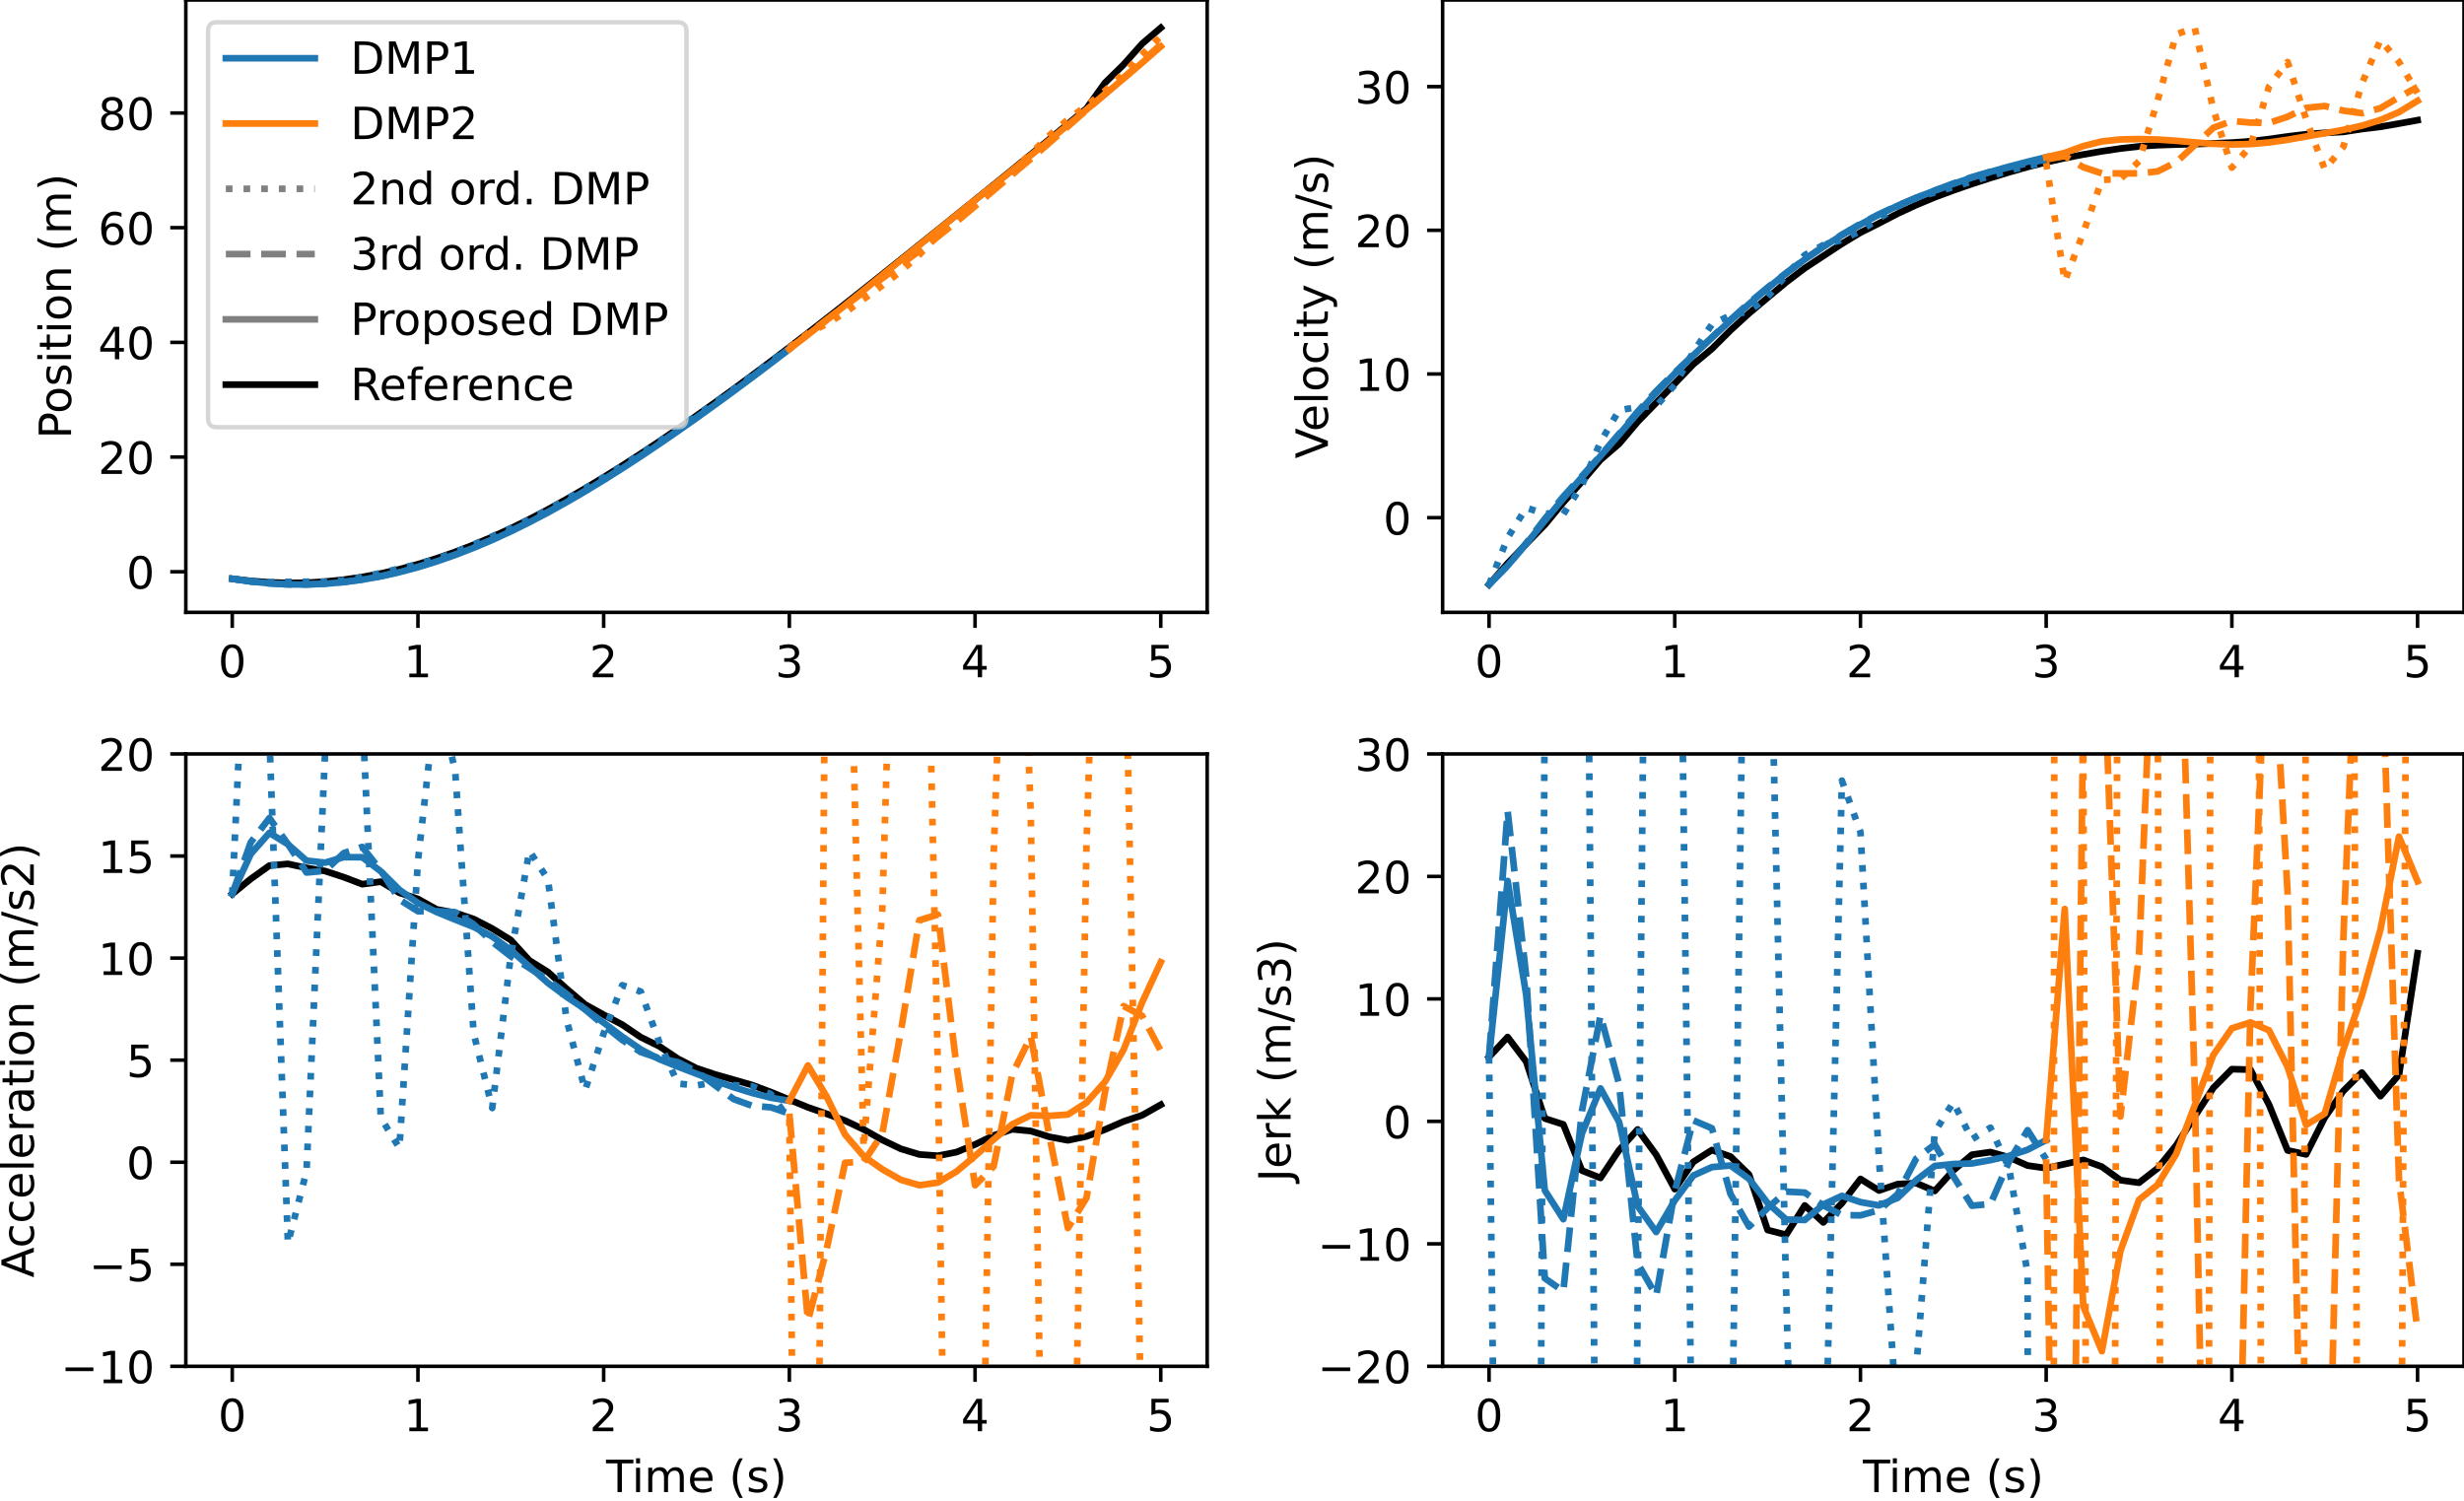 <?xml version="1.0" encoding="utf-8" standalone="no"?>
<!DOCTYPE svg PUBLIC "-//W3C//DTD SVG 1.1//EN"
  "http://www.w3.org/Graphics/SVG/1.1/DTD/svg11.dtd">
<!-- Created with matplotlib (https://matplotlib.org/) -->
<svg height="337.596pt" version="1.1" viewBox="0 0 554.043 337.596" width="554.043pt" xmlns="http://www.w3.org/2000/svg" xmlns:xlink="http://www.w3.org/1999/xlink">
 <defs>
  <style type="text/css">*{stroke-linecap:butt;stroke-linejoin:round;}</style>
 </defs>
 <g id="figure_1">
  <g id="patch_1">
   <path d="M 0 337.596 
L 554.043 337.596 
L 554.043 0 
L 0 0 
z
" style="fill:#ffffff;"/>
  </g>
  <g id="axes_1">
   <g id="patch_2">
    <path d="M 41.783 137.7 
L 271.443 137.7 
L 271.443 0 
L 41.783 0 
z
" style="fill:#ffffff;"/>
   </g>
   <g id="matplotlib.axis_1">
    <g id="xtick_1">
     <g id="line2d_1">
      <defs>
       <path d="M 0 0 
L 0 3.5 
" id="ma19620287d" style="stroke:#000000;stroke-width:0.8;"/>
      </defs>
      <g>
       <use style="stroke:#000000;stroke-width:0.8;" x="52.222" xlink:href="#ma19620287d" y="137.7"/>
      </g>
     </g>
     <g id="text_1">
      <!-- 0 -->
      <g transform="translate(49.041 152.298)scale(0.1 -0.1)">
       <defs>
        <path d="M 31.781 66.406 
Q 24.172 66.406 20.328 58.906 
Q 16.5 51.422 16.5 36.375 
Q 16.5 21.391 20.328 13.891 
Q 24.172 6.391 31.781 6.391 
Q 39.453 6.391 43.281 13.891 
Q 47.125 21.391 47.125 36.375 
Q 47.125 51.422 43.281 58.906 
Q 39.453 66.406 31.781 66.406 
z
M 31.781 74.219 
Q 44.047 74.219 50.516 64.516 
Q 56.984 54.828 56.984 36.375 
Q 56.984 17.969 50.516 8.266 
Q 44.047 -1.422 31.781 -1.422 
Q 19.531 -1.422 13.062 8.266 
Q 6.594 17.969 6.594 36.375 
Q 6.594 54.828 13.062 64.516 
Q 19.531 74.219 31.781 74.219 
z
" id="DejaVuSans-48"/>
       </defs>
       <use xlink:href="#DejaVuSans-48"/>
      </g>
     </g>
    </g>
    <g id="xtick_2">
     <g id="line2d_2">
      <g>
       <use style="stroke:#000000;stroke-width:0.8;" x="93.978" xlink:href="#ma19620287d" y="137.7"/>
      </g>
     </g>
     <g id="text_2">
      <!-- 1 -->
      <g transform="translate(90.797 152.298)scale(0.1 -0.1)">
       <defs>
        <path d="M 12.406 8.297 
L 28.516 8.297 
L 28.516 63.922 
L 10.984 60.406 
L 10.984 69.391 
L 28.422 72.906 
L 38.281 72.906 
L 38.281 8.297 
L 54.391 8.297 
L 54.391 0 
L 12.406 0 
z
" id="DejaVuSans-49"/>
       </defs>
       <use xlink:href="#DejaVuSans-49"/>
      </g>
     </g>
    </g>
    <g id="xtick_3">
     <g id="line2d_3">
      <g>
       <use style="stroke:#000000;stroke-width:0.8;" x="135.735" xlink:href="#ma19620287d" y="137.7"/>
      </g>
     </g>
     <g id="text_3">
      <!-- 2 -->
      <g transform="translate(132.553 152.298)scale(0.1 -0.1)">
       <defs>
        <path d="M 19.188 8.297 
L 53.609 8.297 
L 53.609 0 
L 7.328 0 
L 7.328 8.297 
Q 12.938 14.109 22.625 23.891 
Q 32.328 33.688 34.812 36.531 
Q 39.547 41.844 41.422 45.531 
Q 43.312 49.219 43.312 52.781 
Q 43.312 58.594 39.234 62.25 
Q 35.156 65.922 28.609 65.922 
Q 23.969 65.922 18.812 64.312 
Q 13.672 62.703 7.812 59.422 
L 7.812 69.391 
Q 13.766 71.781 18.938 73 
Q 24.125 74.219 28.422 74.219 
Q 39.75 74.219 46.484 68.547 
Q 53.219 62.891 53.219 53.422 
Q 53.219 48.922 51.531 44.891 
Q 49.859 40.875 45.406 35.406 
Q 44.188 33.984 37.641 27.219 
Q 31.109 20.453 19.188 8.297 
z
" id="DejaVuSans-50"/>
       </defs>
       <use xlink:href="#DejaVuSans-50"/>
      </g>
     </g>
    </g>
    <g id="xtick_4">
     <g id="line2d_4">
      <g>
       <use style="stroke:#000000;stroke-width:0.8;" x="177.491" xlink:href="#ma19620287d" y="137.7"/>
      </g>
     </g>
     <g id="text_4">
      <!-- 3 -->
      <g transform="translate(174.31 152.298)scale(0.1 -0.1)">
       <defs>
        <path d="M 40.578 39.312 
Q 47.656 37.797 51.625 33 
Q 55.609 28.219 55.609 21.188 
Q 55.609 10.406 48.188 4.484 
Q 40.766 -1.422 27.094 -1.422 
Q 22.516 -1.422 17.656 -0.516 
Q 12.797 0.391 7.625 2.203 
L 7.625 11.719 
Q 11.719 9.328 16.594 8.109 
Q 21.484 6.891 26.812 6.891 
Q 36.078 6.891 40.938 10.547 
Q 45.797 14.203 45.797 21.188 
Q 45.797 27.641 41.281 31.266 
Q 36.766 34.906 28.719 34.906 
L 20.219 34.906 
L 20.219 43.016 
L 29.109 43.016 
Q 36.375 43.016 40.234 45.922 
Q 44.094 48.828 44.094 54.297 
Q 44.094 59.906 40.109 62.906 
Q 36.141 65.922 28.719 65.922 
Q 24.656 65.922 20.016 65.031 
Q 15.375 64.156 9.812 62.312 
L 9.812 71.094 
Q 15.438 72.656 20.344 73.438 
Q 25.25 74.219 29.594 74.219 
Q 40.828 74.219 47.359 69.109 
Q 53.906 64.016 53.906 55.328 
Q 53.906 49.266 50.438 45.094 
Q 46.969 40.922 40.578 39.312 
z
" id="DejaVuSans-51"/>
       </defs>
       <use xlink:href="#DejaVuSans-51"/>
      </g>
     </g>
    </g>
    <g id="xtick_5">
     <g id="line2d_5">
      <g>
       <use style="stroke:#000000;stroke-width:0.8;" x="219.247" xlink:href="#ma19620287d" y="137.7"/>
      </g>
     </g>
     <g id="text_5">
      <!-- 4 -->
      <g transform="translate(216.066 152.298)scale(0.1 -0.1)">
       <defs>
        <path d="M 37.797 64.312 
L 12.891 25.391 
L 37.797 25.391 
z
M 35.203 72.906 
L 47.609 72.906 
L 47.609 25.391 
L 58.016 25.391 
L 58.016 17.188 
L 47.609 17.188 
L 47.609 0 
L 37.797 0 
L 37.797 17.188 
L 4.891 17.188 
L 4.891 26.703 
z
" id="DejaVuSans-52"/>
       </defs>
       <use xlink:href="#DejaVuSans-52"/>
      </g>
     </g>
    </g>
    <g id="xtick_6">
     <g id="line2d_6">
      <g>
       <use style="stroke:#000000;stroke-width:0.8;" x="261.004" xlink:href="#ma19620287d" y="137.7"/>
      </g>
     </g>
     <g id="text_6">
      <!-- 5 -->
      <g transform="translate(257.822 152.298)scale(0.1 -0.1)">
       <defs>
        <path d="M 10.797 72.906 
L 49.516 72.906 
L 49.516 64.594 
L 19.828 64.594 
L 19.828 46.734 
Q 21.969 47.469 24.109 47.828 
Q 26.266 48.188 28.422 48.188 
Q 40.625 48.188 47.75 41.5 
Q 54.891 34.812 54.891 23.391 
Q 54.891 11.625 47.562 5.094 
Q 40.234 -1.422 26.906 -1.422 
Q 22.312 -1.422 17.547 -0.641 
Q 12.797 0.141 7.719 1.703 
L 7.719 11.625 
Q 12.109 9.234 16.797 8.062 
Q 21.484 6.891 26.703 6.891 
Q 35.156 6.891 40.078 11.328 
Q 45.016 15.766 45.016 23.391 
Q 45.016 31 40.078 35.438 
Q 35.156 39.891 26.703 39.891 
Q 22.75 39.891 18.812 39.016 
Q 14.891 38.141 10.797 36.281 
z
" id="DejaVuSans-53"/>
       </defs>
       <use xlink:href="#DejaVuSans-53"/>
      </g>
     </g>
    </g>
   </g>
   <g id="matplotlib.axis_2">
    <g id="ytick_1">
     <g id="line2d_7">
      <defs>
       <path d="M 0 0 
L -3.5 0 
" id="m810ebde39a" style="stroke:#000000;stroke-width:0.8;"/>
      </defs>
      <g>
       <use style="stroke:#000000;stroke-width:0.8;" x="41.783" xlink:href="#m810ebde39a" y="128.561"/>
      </g>
     </g>
     <g id="text_7">
      <!-- 0 -->
      <g transform="translate(28.42 132.36)scale(0.1 -0.1)">
       <use xlink:href="#DejaVuSans-48"/>
      </g>
     </g>
    </g>
    <g id="ytick_2">
     <g id="line2d_8">
      <g>
       <use style="stroke:#000000;stroke-width:0.8;" x="41.783" xlink:href="#m810ebde39a" y="102.774"/>
      </g>
     </g>
     <g id="text_8">
      <!-- 20 -->
      <g transform="translate(22.058 106.573)scale(0.1 -0.1)">
       <use xlink:href="#DejaVuSans-50"/>
       <use x="63.623" xlink:href="#DejaVuSans-48"/>
      </g>
     </g>
    </g>
    <g id="ytick_3">
     <g id="line2d_9">
      <g>
       <use style="stroke:#000000;stroke-width:0.8;" x="41.783" xlink:href="#m810ebde39a" y="76.986"/>
      </g>
     </g>
     <g id="text_9">
      <!-- 40 -->
      <g transform="translate(22.058 80.786)scale(0.1 -0.1)">
       <use xlink:href="#DejaVuSans-52"/>
       <use x="63.623" xlink:href="#DejaVuSans-48"/>
      </g>
     </g>
    </g>
    <g id="ytick_4">
     <g id="line2d_10">
      <g>
       <use style="stroke:#000000;stroke-width:0.8;" x="41.783" xlink:href="#m810ebde39a" y="51.199"/>
      </g>
     </g>
     <g id="text_10">
      <!-- 60 -->
      <g transform="translate(22.058 54.998)scale(0.1 -0.1)">
       <defs>
        <path d="M 33.016 40.375 
Q 26.375 40.375 22.484 35.828 
Q 18.609 31.297 18.609 23.391 
Q 18.609 15.531 22.484 10.953 
Q 26.375 6.391 33.016 6.391 
Q 39.656 6.391 43.531 10.953 
Q 47.406 15.531 47.406 23.391 
Q 47.406 31.297 43.531 35.828 
Q 39.656 40.375 33.016 40.375 
z
M 52.594 71.297 
L 52.594 62.312 
Q 48.875 64.062 45.094 64.984 
Q 41.312 65.922 37.594 65.922 
Q 27.828 65.922 22.672 59.328 
Q 17.531 52.734 16.797 39.406 
Q 19.672 43.656 24.016 45.922 
Q 28.375 48.188 33.594 48.188 
Q 44.578 48.188 50.953 41.516 
Q 57.328 34.859 57.328 23.391 
Q 57.328 12.156 50.688 5.359 
Q 44.047 -1.422 33.016 -1.422 
Q 20.359 -1.422 13.672 8.266 
Q 6.984 17.969 6.984 36.375 
Q 6.984 53.656 15.188 63.938 
Q 23.391 74.219 37.203 74.219 
Q 40.922 74.219 44.703 73.484 
Q 48.484 72.75 52.594 71.297 
z
" id="DejaVuSans-54"/>
       </defs>
       <use xlink:href="#DejaVuSans-54"/>
       <use x="63.623" xlink:href="#DejaVuSans-48"/>
      </g>
     </g>
    </g>
    <g id="ytick_5">
     <g id="line2d_11">
      <g>
       <use style="stroke:#000000;stroke-width:0.8;" x="41.783" xlink:href="#m810ebde39a" y="25.412"/>
      </g>
     </g>
     <g id="text_11">
      <!-- 80 -->
      <g transform="translate(22.058 29.211)scale(0.1 -0.1)">
       <defs>
        <path d="M 31.781 34.625 
Q 24.75 34.625 20.719 30.859 
Q 16.703 27.094 16.703 20.516 
Q 16.703 13.922 20.719 10.156 
Q 24.75 6.391 31.781 6.391 
Q 38.812 6.391 42.859 10.172 
Q 46.922 13.969 46.922 20.516 
Q 46.922 27.094 42.891 30.859 
Q 38.875 34.625 31.781 34.625 
z
M 21.922 38.812 
Q 15.578 40.375 12.031 44.719 
Q 8.5 49.078 8.5 55.328 
Q 8.5 64.062 14.719 69.141 
Q 20.953 74.219 31.781 74.219 
Q 42.672 74.219 48.875 69.141 
Q 55.078 64.062 55.078 55.328 
Q 55.078 49.078 51.531 44.719 
Q 48 40.375 41.703 38.812 
Q 48.828 37.156 52.797 32.312 
Q 56.781 27.484 56.781 20.516 
Q 56.781 9.906 50.312 4.234 
Q 43.844 -1.422 31.781 -1.422 
Q 19.734 -1.422 13.25 4.234 
Q 6.781 9.906 6.781 20.516 
Q 6.781 27.484 10.781 32.312 
Q 14.797 37.156 21.922 38.812 
z
M 18.312 54.391 
Q 18.312 48.734 21.844 45.562 
Q 25.391 42.391 31.781 42.391 
Q 38.141 42.391 41.719 45.562 
Q 45.312 48.734 45.312 54.391 
Q 45.312 60.062 41.719 63.234 
Q 38.141 66.406 31.781 66.406 
Q 25.391 66.406 21.844 63.234 
Q 18.312 60.062 18.312 54.391 
z
" id="DejaVuSans-56"/>
       </defs>
       <use xlink:href="#DejaVuSans-56"/>
       <use x="63.623" xlink:href="#DejaVuSans-48"/>
      </g>
     </g>
    </g>
    <g id="text_12">
     <!-- Position (m) -->
     <g transform="translate(15.978 98.675)rotate(-90)scale(0.1 -0.1)">
      <defs>
       <path d="M 19.672 64.797 
L 19.672 37.406 
L 32.078 37.406 
Q 38.969 37.406 42.719 40.969 
Q 46.484 44.531 46.484 51.125 
Q 46.484 57.672 42.719 61.234 
Q 38.969 64.797 32.078 64.797 
z
M 9.812 72.906 
L 32.078 72.906 
Q 44.344 72.906 50.609 67.359 
Q 56.891 61.812 56.891 51.125 
Q 56.891 40.328 50.609 34.812 
Q 44.344 29.297 32.078 29.297 
L 19.672 29.297 
L 19.672 0 
L 9.812 0 
z
" id="DejaVuSans-80"/>
       <path d="M 30.609 48.391 
Q 23.391 48.391 19.188 42.75 
Q 14.984 37.109 14.984 27.297 
Q 14.984 17.484 19.156 11.844 
Q 23.344 6.203 30.609 6.203 
Q 37.797 6.203 41.984 11.859 
Q 46.188 17.531 46.188 27.297 
Q 46.188 37.016 41.984 42.703 
Q 37.797 48.391 30.609 48.391 
z
M 30.609 56 
Q 42.328 56 49.016 48.375 
Q 55.719 40.766 55.719 27.297 
Q 55.719 13.875 49.016 6.219 
Q 42.328 -1.422 30.609 -1.422 
Q 18.844 -1.422 12.172 6.219 
Q 5.516 13.875 5.516 27.297 
Q 5.516 40.766 12.172 48.375 
Q 18.844 56 30.609 56 
z
" id="DejaVuSans-111"/>
       <path d="M 44.281 53.078 
L 44.281 44.578 
Q 40.484 46.531 36.375 47.5 
Q 32.281 48.484 27.875 48.484 
Q 21.188 48.484 17.844 46.438 
Q 14.5 44.391 14.5 40.281 
Q 14.5 37.156 16.891 35.375 
Q 19.281 33.594 26.516 31.984 
L 29.594 31.297 
Q 39.156 29.25 43.188 25.516 
Q 47.219 21.781 47.219 15.094 
Q 47.219 7.469 41.188 3.016 
Q 35.156 -1.422 24.609 -1.422 
Q 20.219 -1.422 15.453 -0.562 
Q 10.688 0.297 5.422 2 
L 5.422 11.281 
Q 10.406 8.688 15.234 7.391 
Q 20.062 6.109 24.812 6.109 
Q 31.156 6.109 34.562 8.281 
Q 37.984 10.453 37.984 14.406 
Q 37.984 18.062 35.516 20.016 
Q 33.062 21.969 24.703 23.781 
L 21.578 24.516 
Q 13.234 26.266 9.516 29.906 
Q 5.812 33.547 5.812 39.891 
Q 5.812 47.609 11.281 51.797 
Q 16.75 56 26.812 56 
Q 31.781 56 36.172 55.266 
Q 40.578 54.547 44.281 53.078 
z
" id="DejaVuSans-115"/>
       <path d="M 9.422 54.688 
L 18.406 54.688 
L 18.406 0 
L 9.422 0 
z
M 9.422 75.984 
L 18.406 75.984 
L 18.406 64.594 
L 9.422 64.594 
z
" id="DejaVuSans-105"/>
       <path d="M 18.312 70.219 
L 18.312 54.688 
L 36.812 54.688 
L 36.812 47.703 
L 18.312 47.703 
L 18.312 18.016 
Q 18.312 11.328 20.141 9.422 
Q 21.969 7.516 27.594 7.516 
L 36.812 7.516 
L 36.812 0 
L 27.594 0 
Q 17.188 0 13.234 3.875 
Q 9.281 7.766 9.281 18.016 
L 9.281 47.703 
L 2.688 47.703 
L 2.688 54.688 
L 9.281 54.688 
L 9.281 70.219 
z
" id="DejaVuSans-116"/>
       <path d="M 54.891 33.016 
L 54.891 0 
L 45.906 0 
L 45.906 32.719 
Q 45.906 40.484 42.875 44.328 
Q 39.844 48.188 33.797 48.188 
Q 26.516 48.188 22.312 43.547 
Q 18.109 38.922 18.109 30.906 
L 18.109 0 
L 9.078 0 
L 9.078 54.688 
L 18.109 54.688 
L 18.109 46.188 
Q 21.344 51.125 25.703 53.562 
Q 30.078 56 35.797 56 
Q 45.219 56 50.047 50.172 
Q 54.891 44.344 54.891 33.016 
z
" id="DejaVuSans-110"/>
       <path id="DejaVuSans-32"/>
       <path d="M 31 75.875 
Q 24.469 64.656 21.281 53.656 
Q 18.109 42.672 18.109 31.391 
Q 18.109 20.125 21.312 9.062 
Q 24.516 -2 31 -13.188 
L 23.188 -13.188 
Q 15.875 -1.703 12.234 9.375 
Q 8.594 20.453 8.594 31.391 
Q 8.594 42.281 12.203 53.312 
Q 15.828 64.359 23.188 75.875 
z
" id="DejaVuSans-40"/>
       <path d="M 52 44.188 
Q 55.375 50.25 60.062 53.125 
Q 64.75 56 71.094 56 
Q 79.641 56 84.281 50.016 
Q 88.922 44.047 88.922 33.016 
L 88.922 0 
L 79.891 0 
L 79.891 32.719 
Q 79.891 40.578 77.094 44.375 
Q 74.312 48.188 68.609 48.188 
Q 61.625 48.188 57.562 43.547 
Q 53.516 38.922 53.516 30.906 
L 53.516 0 
L 44.484 0 
L 44.484 32.719 
Q 44.484 40.625 41.703 44.406 
Q 38.922 48.188 33.109 48.188 
Q 26.219 48.188 22.156 43.531 
Q 18.109 38.875 18.109 30.906 
L 18.109 0 
L 9.078 0 
L 9.078 54.688 
L 18.109 54.688 
L 18.109 46.188 
Q 21.188 51.219 25.484 53.609 
Q 29.781 56 35.688 56 
Q 41.656 56 45.828 52.969 
Q 50 49.953 52 44.188 
z
" id="DejaVuSans-109"/>
       <path d="M 8.016 75.875 
L 15.828 75.875 
Q 23.141 64.359 26.781 53.312 
Q 30.422 42.281 30.422 31.391 
Q 30.422 20.453 26.781 9.375 
Q 23.141 -1.703 15.828 -13.188 
L 8.016 -13.188 
Q 14.5 -2 17.703 9.062 
Q 20.906 20.125 20.906 31.391 
Q 20.906 42.672 17.703 53.656 
Q 14.5 64.656 8.016 75.875 
z
" id="DejaVuSans-41"/>
      </defs>
      <use xlink:href="#DejaVuSans-80"/>
      <use x="56.678" xlink:href="#DejaVuSans-111"/>
      <use x="117.859" xlink:href="#DejaVuSans-115"/>
      <use x="169.959" xlink:href="#DejaVuSans-105"/>
      <use x="197.742" xlink:href="#DejaVuSans-116"/>
      <use x="236.951" xlink:href="#DejaVuSans-105"/>
      <use x="264.734" xlink:href="#DejaVuSans-111"/>
      <use x="325.916" xlink:href="#DejaVuSans-110"/>
      <use x="389.295" xlink:href="#DejaVuSans-32"/>
      <use x="421.082" xlink:href="#DejaVuSans-40"/>
      <use x="460.096" xlink:href="#DejaVuSans-109"/>
      <use x="557.508" xlink:href="#DejaVuSans-41"/>
     </g>
    </g>
   </g>
   <g id="line2d_12">
    <path clip-path="url(#p55f1fa1c5e)" d="M 52.222 130.147 
L 56.398 130.64 
L 60.573 130.955 
L 64.749 131.091 
L 68.924 131.038 
L 73.1 130.792 
L 77.276 130.357 
L 81.451 129.752 
L 85.627 128.969 
L 89.803 128.008 
L 93.978 126.874 
L 98.154 125.572 
L 102.33 124.116 
L 106.505 122.504 
L 110.681 120.731 
L 114.856 118.811 
L 119.032 116.753 
L 123.208 114.563 
L 127.383 112.255 
L 131.559 109.84 
L 135.735 107.32 
L 139.91 104.712 
L 144.086 102.016 
L 148.262 99.238 
L 152.437 96.389 
L 156.613 93.474 
L 160.788 90.5 
L 164.964 87.47 
L 169.14 84.388 
L 173.315 81.257 
L 177.491 78.082 
L 181.667 74.867 
L 185.842 71.618 
L 190.018 68.338 
L 194.194 65.032 
L 198.369 61.704 
L 202.545 58.362 
L 206.72 55.012 
L 210.896 51.658 
L 215.072 48.299 
L 219.247 44.933 
L 223.423 41.557 
L 227.599 38.166 
L 231.774 34.751 
L 235.95 31.315 
L 240.126 27.863 
L 244.301 24.401 
L 248.477 18.604 
L 252.652 14.518 
L 256.828 9.816 
L 261.004 6.259 
" style="fill:none;stroke:#000000;stroke-linecap:square;stroke-width:1.5;"/>
   </g>
   <g id="line2d_13">
    <path clip-path="url(#p55f1fa1c5e)" d="M 52.222 130.147 
L 56.398 130.747 
L 60.573 130.927 
L 64.749 130.84 
L 68.924 130.803 
L 73.1 130.772 
L 77.276 130.482 
L 81.451 129.804 
L 85.627 128.839 
L 89.803 127.847 
L 93.978 126.846 
L 98.154 125.655 
L 102.33 124.168 
L 106.505 122.434 
L 110.681 120.617 
L 114.856 118.767 
L 119.032 116.786 
L 123.208 114.608 
L 127.383 112.252 
L 131.559 109.805 
L 135.735 107.313 
L 139.91 104.74 
L 144.086 102.055 
L 148.262 99.262 
L 152.437 96.393 
L 156.613 93.475 
L 160.788 90.508 
L 164.964 87.49 
L 169.14 84.424 
L 173.315 81.31 
L 177.491 78.153 
" style="fill:none;stroke:#1f77b4;stroke-dasharray:1.5,2.475;stroke-dashoffset:0;stroke-width:1.5;"/>
   </g>
   <g id="line2d_14">
    <path clip-path="url(#p55f1fa1c5e)" d="M 177.491 78.153 
L 181.667 74.969 
L 185.842 72.847 
L 190.018 70.29 
L 194.194 67.259 
L 198.369 64.219 
L 202.545 61.021 
L 206.72 57.278 
L 210.896 52.94 
L 215.072 48.544 
L 219.247 44.878 
L 223.423 41.736 
L 227.599 38.403 
L 231.774 34.533 
L 235.95 30.444 
L 240.126 26.868 
L 244.301 23.741 
L 248.477 20.414 
L 252.652 16.52 
L 256.828 12.233 
L 261.004 8.143 
" style="fill:none;stroke:#ff7f0e;stroke-dasharray:1.5,2.475;stroke-dashoffset:0;stroke-width:1.5;"/>
   </g>
   <g id="line2d_15">
    <path clip-path="url(#p55f1fa1c5e)" d="M 52.222 130.147 
L 56.398 130.747 
L 60.573 131.177 
L 64.749 131.406 
L 68.924 131.417 
L 73.1 131.227 
L 77.276 130.854 
L 81.451 130.298 
L 85.627 129.546 
L 89.803 128.594 
L 93.978 127.459 
L 98.154 126.158 
L 102.33 124.698 
L 106.505 123.079 
L 110.681 121.303 
L 114.856 119.376 
L 119.032 117.311 
L 123.208 115.115 
L 127.383 112.796 
L 131.559 110.363 
L 135.735 107.823 
L 139.91 105.186 
L 144.086 102.463 
L 148.262 99.663 
L 152.437 96.794 
L 156.613 93.858 
L 160.788 90.86 
L 164.964 87.804 
L 169.14 84.699 
L 173.315 81.555 
L 177.491 78.375 
" style="fill:none;stroke:#1f77b4;stroke-dasharray:5.55,2.4;stroke-dashoffset:0;stroke-width:1.5;"/>
   </g>
   <g id="line2d_16">
    <path clip-path="url(#p55f1fa1c5e)" d="M 177.491 78.375 
L 181.667 75.161 
L 185.842 71.915 
L 190.018 68.77 
L 194.194 65.681 
L 198.369 62.591 
L 202.545 59.502 
L 206.72 56.394 
L 210.896 53.205 
L 215.072 49.862 
L 219.247 46.363 
L 223.423 42.803 
L 227.599 39.258 
L 231.774 35.715 
L 235.95 32.117 
L 240.126 28.439 
L 244.301 24.745 
L 248.477 21.093 
L 252.652 17.463 
L 256.828 13.788 
L 261.004 10.015 
" style="fill:none;stroke:#ff7f0e;stroke-dasharray:5.55,2.4;stroke-dashoffset:0;stroke-width:1.5;"/>
   </g>
   <g id="line2d_17">
    <path clip-path="url(#p55f1fa1c5e)" d="M 52.222 130.147 
L 56.398 130.747 
L 60.573 131.177 
L 64.749 131.413 
L 68.924 131.441 
L 73.1 131.268 
L 77.276 130.905 
L 81.451 130.352 
L 85.627 129.606 
L 89.803 128.668 
L 93.978 127.547 
L 98.154 126.253 
L 102.33 124.795 
L 106.505 123.18 
L 110.681 121.411 
L 114.856 119.494 
L 119.032 117.434 
L 123.208 115.24 
L 127.383 112.922 
L 131.559 110.492 
L 135.735 107.956 
L 139.91 105.325 
L 144.086 102.605 
L 148.262 99.805 
L 152.437 96.935 
L 156.613 93.999 
L 160.788 91.004 
L 164.964 87.952 
L 169.14 84.849 
L 173.315 81.698 
L 177.491 78.504 
" style="fill:none;stroke:#1f77b4;stroke-linecap:square;stroke-width:1.5;"/>
   </g>
   <g id="line2d_18">
    <path clip-path="url(#p55f1fa1c5e)" d="M 177.491 78.504 
L 181.667 75.269 
L 185.842 71.995 
L 190.018 68.661 
L 194.194 65.284 
L 198.369 61.89 
L 202.545 58.492 
L 206.72 55.099 
L 210.896 51.717 
L 215.072 48.349 
L 219.247 44.994 
L 223.423 41.645 
L 227.599 38.293 
L 231.774 34.925 
L 235.95 31.534 
L 240.126 28.113 
L 244.301 24.663 
L 248.477 21.183 
L 252.652 17.665 
L 256.828 14.097 
L 261.004 10.457 
" style="fill:none;stroke:#ff7f0e;stroke-linecap:square;stroke-width:1.5;"/>
   </g>
   <g id="patch_3">
    <path d="M 41.783 137.7 
L 41.783 0 
" style="fill:none;stroke:#000000;stroke-linecap:square;stroke-linejoin:miter;stroke-width:0.8;"/>
   </g>
   <g id="patch_4">
    <path d="M 271.443 137.7 
L 271.443 0 
" style="fill:none;stroke:#000000;stroke-linecap:square;stroke-linejoin:miter;stroke-width:0.8;"/>
   </g>
   <g id="patch_5">
    <path d="M 41.783 137.7 
L 271.443 137.7 
" style="fill:none;stroke:#000000;stroke-linecap:square;stroke-linejoin:miter;stroke-width:0.8;"/>
   </g>
   <g id="patch_6">
    <path d="M 41.783 0 
L 271.443 0 
" style="fill:none;stroke:#000000;stroke-linecap:square;stroke-linejoin:miter;stroke-width:0.8;"/>
   </g>
   <g id="legend_1">
    <g id="patch_7">
     <path d="M 48.783 96.069 
L 152.356 96.069 
Q 154.356 96.069 154.356 94.069 
L 154.356 7 
Q 154.356 5 152.356 5 
L 48.783 5 
Q 46.783 5 46.783 7 
L 46.783 94.069 
Q 46.783 96.069 48.783 96.069 
z
" style="fill:#ffffff;opacity:0.8;stroke:#cccccc;stroke-linejoin:miter;"/>
    </g>
    <g id="line2d_19">
     <path d="M 50.783 13.098 
L 70.783 13.098 
" style="fill:none;stroke:#1f77b4;stroke-linecap:square;stroke-width:1.5;"/>
    </g>
    <g id="line2d_20"/>
    <g id="text_13">
     <!-- DMP1 -->
     <g transform="translate(78.783 16.598)scale(0.1 -0.1)">
      <defs>
       <path d="M 19.672 64.797 
L 19.672 8.109 
L 31.594 8.109 
Q 46.688 8.109 53.688 14.938 
Q 60.688 21.781 60.688 36.531 
Q 60.688 51.172 53.688 57.984 
Q 46.688 64.797 31.594 64.797 
z
M 9.812 72.906 
L 30.078 72.906 
Q 51.266 72.906 61.172 64.094 
Q 71.094 55.281 71.094 36.531 
Q 71.094 17.672 61.125 8.828 
Q 51.172 0 30.078 0 
L 9.812 0 
z
" id="DejaVuSans-68"/>
       <path d="M 9.812 72.906 
L 24.516 72.906 
L 43.109 23.297 
L 61.812 72.906 
L 76.516 72.906 
L 76.516 0 
L 66.891 0 
L 66.891 64.016 
L 48.094 14.016 
L 38.188 14.016 
L 19.391 64.016 
L 19.391 0 
L 9.812 0 
z
" id="DejaVuSans-77"/>
      </defs>
      <use xlink:href="#DejaVuSans-68"/>
      <use x="77.002" xlink:href="#DejaVuSans-77"/>
      <use x="163.281" xlink:href="#DejaVuSans-80"/>
      <use x="223.584" xlink:href="#DejaVuSans-49"/>
     </g>
    </g>
    <g id="line2d_21">
     <path d="M 50.783 27.777 
L 70.783 27.777 
" style="fill:none;stroke:#ff7f0e;stroke-linecap:square;stroke-width:1.5;"/>
    </g>
    <g id="line2d_22"/>
    <g id="text_14">
     <!-- DMP2 -->
     <g transform="translate(78.783 31.277)scale(0.1 -0.1)">
      <use xlink:href="#DejaVuSans-68"/>
      <use x="77.002" xlink:href="#DejaVuSans-77"/>
      <use x="163.281" xlink:href="#DejaVuSans-80"/>
      <use x="223.584" xlink:href="#DejaVuSans-50"/>
     </g>
    </g>
    <g id="line2d_23">
     <path d="M 50.783 42.455 
L 70.783 42.455 
" style="fill:none;stroke:#808080;stroke-dasharray:1.5,2.475;stroke-dashoffset:0;stroke-width:1.5;"/>
    </g>
    <g id="line2d_24"/>
    <g id="text_15">
     <!-- 2nd ord. DMP -->
     <g transform="translate(78.783 45.955)scale(0.1 -0.1)">
      <defs>
       <path d="M 45.406 46.391 
L 45.406 75.984 
L 54.391 75.984 
L 54.391 0 
L 45.406 0 
L 45.406 8.203 
Q 42.578 3.328 38.25 0.953 
Q 33.938 -1.422 27.875 -1.422 
Q 17.969 -1.422 11.734 6.484 
Q 5.516 14.406 5.516 27.297 
Q 5.516 40.188 11.734 48.094 
Q 17.969 56 27.875 56 
Q 33.938 56 38.25 53.625 
Q 42.578 51.266 45.406 46.391 
z
M 14.797 27.297 
Q 14.797 17.391 18.875 11.75 
Q 22.953 6.109 30.078 6.109 
Q 37.203 6.109 41.297 11.75 
Q 45.406 17.391 45.406 27.297 
Q 45.406 37.203 41.297 42.844 
Q 37.203 48.484 30.078 48.484 
Q 22.953 48.484 18.875 42.844 
Q 14.797 37.203 14.797 27.297 
z
" id="DejaVuSans-100"/>
       <path d="M 41.109 46.297 
Q 39.594 47.172 37.812 47.578 
Q 36.031 48 33.891 48 
Q 26.266 48 22.188 43.047 
Q 18.109 38.094 18.109 28.812 
L 18.109 0 
L 9.078 0 
L 9.078 54.688 
L 18.109 54.688 
L 18.109 46.188 
Q 20.953 51.172 25.484 53.578 
Q 30.031 56 36.531 56 
Q 37.453 56 38.578 55.875 
Q 39.703 55.766 41.062 55.516 
z
" id="DejaVuSans-114"/>
       <path d="M 10.688 12.406 
L 21 12.406 
L 21 0 
L 10.688 0 
z
" id="DejaVuSans-46"/>
      </defs>
      <use xlink:href="#DejaVuSans-50"/>
      <use x="63.623" xlink:href="#DejaVuSans-110"/>
      <use x="127.002" xlink:href="#DejaVuSans-100"/>
      <use x="190.479" xlink:href="#DejaVuSans-32"/>
      <use x="222.266" xlink:href="#DejaVuSans-111"/>
      <use x="283.447" xlink:href="#DejaVuSans-114"/>
      <use x="322.811" xlink:href="#DejaVuSans-100"/>
      <use x="386.287" xlink:href="#DejaVuSans-46"/>
      <use x="418.074" xlink:href="#DejaVuSans-32"/>
      <use x="449.861" xlink:href="#DejaVuSans-68"/>
      <use x="526.863" xlink:href="#DejaVuSans-77"/>
      <use x="613.143" xlink:href="#DejaVuSans-80"/>
     </g>
    </g>
    <g id="line2d_25">
     <path d="M 50.783 57.133 
L 70.783 57.133 
" style="fill:none;stroke:#808080;stroke-dasharray:5.55,2.4;stroke-dashoffset:0;stroke-width:1.5;"/>
    </g>
    <g id="line2d_26"/>
    <g id="text_16">
     <!-- 3rd ord. DMP -->
     <g transform="translate(78.783 60.633)scale(0.1 -0.1)">
      <use xlink:href="#DejaVuSans-51"/>
      <use x="63.623" xlink:href="#DejaVuSans-114"/>
      <use x="102.986" xlink:href="#DejaVuSans-100"/>
      <use x="166.463" xlink:href="#DejaVuSans-32"/>
      <use x="198.25" xlink:href="#DejaVuSans-111"/>
      <use x="259.432" xlink:href="#DejaVuSans-114"/>
      <use x="298.795" xlink:href="#DejaVuSans-100"/>
      <use x="362.271" xlink:href="#DejaVuSans-46"/>
      <use x="394.059" xlink:href="#DejaVuSans-32"/>
      <use x="425.846" xlink:href="#DejaVuSans-68"/>
      <use x="502.848" xlink:href="#DejaVuSans-77"/>
      <use x="589.127" xlink:href="#DejaVuSans-80"/>
     </g>
    </g>
    <g id="line2d_27">
     <path d="M 50.783 71.811 
L 70.783 71.811 
" style="fill:none;stroke:#808080;stroke-linecap:square;stroke-width:1.5;"/>
    </g>
    <g id="line2d_28"/>
    <g id="text_17">
     <!-- Proposed DMP -->
     <g transform="translate(78.783 75.311)scale(0.1 -0.1)">
      <defs>
       <path d="M 18.109 8.203 
L 18.109 -20.797 
L 9.078 -20.797 
L 9.078 54.688 
L 18.109 54.688 
L 18.109 46.391 
Q 20.953 51.266 25.266 53.625 
Q 29.594 56 35.594 56 
Q 45.562 56 51.781 48.094 
Q 58.016 40.188 58.016 27.297 
Q 58.016 14.406 51.781 6.484 
Q 45.562 -1.422 35.594 -1.422 
Q 29.594 -1.422 25.266 0.953 
Q 20.953 3.328 18.109 8.203 
z
M 48.688 27.297 
Q 48.688 37.203 44.609 42.844 
Q 40.531 48.484 33.406 48.484 
Q 26.266 48.484 22.188 42.844 
Q 18.109 37.203 18.109 27.297 
Q 18.109 17.391 22.188 11.75 
Q 26.266 6.109 33.406 6.109 
Q 40.531 6.109 44.609 11.75 
Q 48.688 17.391 48.688 27.297 
z
" id="DejaVuSans-112"/>
       <path d="M 56.203 29.594 
L 56.203 25.203 
L 14.891 25.203 
Q 15.484 15.922 20.484 11.062 
Q 25.484 6.203 34.422 6.203 
Q 39.594 6.203 44.453 7.469 
Q 49.312 8.734 54.109 11.281 
L 54.109 2.781 
Q 49.266 0.734 44.188 -0.344 
Q 39.109 -1.422 33.891 -1.422 
Q 20.797 -1.422 13.156 6.188 
Q 5.516 13.812 5.516 26.812 
Q 5.516 40.234 12.766 48.109 
Q 20.016 56 32.328 56 
Q 43.359 56 49.781 48.891 
Q 56.203 41.797 56.203 29.594 
z
M 47.219 32.234 
Q 47.125 39.594 43.094 43.984 
Q 39.062 48.391 32.422 48.391 
Q 24.906 48.391 20.391 44.141 
Q 15.875 39.891 15.188 32.172 
z
" id="DejaVuSans-101"/>
      </defs>
      <use xlink:href="#DejaVuSans-80"/>
      <use x="58.553" xlink:href="#DejaVuSans-114"/>
      <use x="97.416" xlink:href="#DejaVuSans-111"/>
      <use x="158.598" xlink:href="#DejaVuSans-112"/>
      <use x="222.074" xlink:href="#DejaVuSans-111"/>
      <use x="283.256" xlink:href="#DejaVuSans-115"/>
      <use x="335.355" xlink:href="#DejaVuSans-101"/>
      <use x="396.879" xlink:href="#DejaVuSans-100"/>
      <use x="460.355" xlink:href="#DejaVuSans-32"/>
      <use x="492.143" xlink:href="#DejaVuSans-68"/>
      <use x="569.145" xlink:href="#DejaVuSans-77"/>
      <use x="655.424" xlink:href="#DejaVuSans-80"/>
     </g>
    </g>
    <g id="line2d_29">
     <path d="M 50.783 86.489 
L 70.783 86.489 
" style="fill:none;stroke:#000000;stroke-linecap:square;stroke-width:1.5;"/>
    </g>
    <g id="line2d_30"/>
    <g id="text_18">
     <!-- Reference -->
     <g transform="translate(78.783 89.989)scale(0.1 -0.1)">
      <defs>
       <path d="M 44.391 34.188 
Q 47.562 33.109 50.562 29.594 
Q 53.562 26.078 56.594 19.922 
L 66.609 0 
L 56 0 
L 46.688 18.703 
Q 43.062 26.031 39.672 28.422 
Q 36.281 30.812 30.422 30.812 
L 19.672 30.812 
L 19.672 0 
L 9.812 0 
L 9.812 72.906 
L 32.078 72.906 
Q 44.578 72.906 50.734 67.672 
Q 56.891 62.453 56.891 51.906 
Q 56.891 45.016 53.688 40.469 
Q 50.484 35.938 44.391 34.188 
z
M 19.672 64.797 
L 19.672 38.922 
L 32.078 38.922 
Q 39.203 38.922 42.844 42.219 
Q 46.484 45.516 46.484 51.906 
Q 46.484 58.297 42.844 61.547 
Q 39.203 64.797 32.078 64.797 
z
" id="DejaVuSans-82"/>
       <path d="M 37.109 75.984 
L 37.109 68.5 
L 28.516 68.5 
Q 23.688 68.5 21.797 66.547 
Q 19.922 64.594 19.922 59.516 
L 19.922 54.688 
L 34.719 54.688 
L 34.719 47.703 
L 19.922 47.703 
L 19.922 0 
L 10.891 0 
L 10.891 47.703 
L 2.297 47.703 
L 2.297 54.688 
L 10.891 54.688 
L 10.891 58.5 
Q 10.891 67.625 15.141 71.797 
Q 19.391 75.984 28.609 75.984 
z
" id="DejaVuSans-102"/>
       <path d="M 48.781 52.594 
L 48.781 44.188 
Q 44.969 46.297 41.141 47.344 
Q 37.312 48.391 33.406 48.391 
Q 24.656 48.391 19.812 42.844 
Q 14.984 37.312 14.984 27.297 
Q 14.984 17.281 19.812 11.734 
Q 24.656 6.203 33.406 6.203 
Q 37.312 6.203 41.141 7.25 
Q 44.969 8.297 48.781 10.406 
L 48.781 2.094 
Q 45.016 0.344 40.984 -0.531 
Q 36.969 -1.422 32.422 -1.422 
Q 20.062 -1.422 12.781 6.344 
Q 5.516 14.109 5.516 27.297 
Q 5.516 40.672 12.859 48.328 
Q 20.219 56 33.016 56 
Q 37.156 56 41.109 55.141 
Q 45.062 54.297 48.781 52.594 
z
" id="DejaVuSans-99"/>
      </defs>
      <use xlink:href="#DejaVuSans-82"/>
      <use x="64.982" xlink:href="#DejaVuSans-101"/>
      <use x="126.506" xlink:href="#DejaVuSans-102"/>
      <use x="161.711" xlink:href="#DejaVuSans-101"/>
      <use x="223.234" xlink:href="#DejaVuSans-114"/>
      <use x="262.098" xlink:href="#DejaVuSans-101"/>
      <use x="323.621" xlink:href="#DejaVuSans-110"/>
      <use x="387" xlink:href="#DejaVuSans-99"/>
      <use x="441.98" xlink:href="#DejaVuSans-101"/>
     </g>
    </g>
   </g>
  </g>
  <g id="axes_2">
   <g id="patch_8">
    <path d="M 324.383 137.7 
L 554.043 137.7 
L 554.043 0 
L 324.383 0 
z
" style="fill:#ffffff;"/>
   </g>
   <g id="matplotlib.axis_3">
    <g id="xtick_7">
     <g id="line2d_31">
      <g>
       <use style="stroke:#000000;stroke-width:0.8;" x="334.822" xlink:href="#ma19620287d" y="137.7"/>
      </g>
     </g>
     <g id="text_19">
      <!-- 0 -->
      <g transform="translate(331.641 152.298)scale(0.1 -0.1)">
       <use xlink:href="#DejaVuSans-48"/>
      </g>
     </g>
    </g>
    <g id="xtick_8">
     <g id="line2d_32">
      <g>
       <use style="stroke:#000000;stroke-width:0.8;" x="376.578" xlink:href="#ma19620287d" y="137.7"/>
      </g>
     </g>
     <g id="text_20">
      <!-- 1 -->
      <g transform="translate(373.397 152.298)scale(0.1 -0.1)">
       <use xlink:href="#DejaVuSans-49"/>
      </g>
     </g>
    </g>
    <g id="xtick_9">
     <g id="line2d_33">
      <g>
       <use style="stroke:#000000;stroke-width:0.8;" x="418.335" xlink:href="#ma19620287d" y="137.7"/>
      </g>
     </g>
     <g id="text_21">
      <!-- 2 -->
      <g transform="translate(415.153 152.298)scale(0.1 -0.1)">
       <use xlink:href="#DejaVuSans-50"/>
      </g>
     </g>
    </g>
    <g id="xtick_10">
     <g id="line2d_34">
      <g>
       <use style="stroke:#000000;stroke-width:0.8;" x="460.091" xlink:href="#ma19620287d" y="137.7"/>
      </g>
     </g>
     <g id="text_22">
      <!-- 3 -->
      <g transform="translate(456.91 152.298)scale(0.1 -0.1)">
       <use xlink:href="#DejaVuSans-51"/>
      </g>
     </g>
    </g>
    <g id="xtick_11">
     <g id="line2d_35">
      <g>
       <use style="stroke:#000000;stroke-width:0.8;" x="501.847" xlink:href="#ma19620287d" y="137.7"/>
      </g>
     </g>
     <g id="text_23">
      <!-- 4 -->
      <g transform="translate(498.666 152.298)scale(0.1 -0.1)">
       <use xlink:href="#DejaVuSans-52"/>
      </g>
     </g>
    </g>
    <g id="xtick_12">
     <g id="line2d_36">
      <g>
       <use style="stroke:#000000;stroke-width:0.8;" x="543.604" xlink:href="#ma19620287d" y="137.7"/>
      </g>
     </g>
     <g id="text_24">
      <!-- 5 -->
      <g transform="translate(540.422 152.298)scale(0.1 -0.1)">
       <use xlink:href="#DejaVuSans-53"/>
      </g>
     </g>
    </g>
   </g>
   <g id="matplotlib.axis_4">
    <g id="ytick_6">
     <g id="line2d_37">
      <g>
       <use style="stroke:#000000;stroke-width:0.8;" x="324.383" xlink:href="#m810ebde39a" y="116.405"/>
      </g>
     </g>
     <g id="text_25">
      <!-- 0 -->
      <g transform="translate(311.02 120.205)scale(0.1 -0.1)">
       <use xlink:href="#DejaVuSans-48"/>
      </g>
     </g>
    </g>
    <g id="ytick_7">
     <g id="line2d_38">
      <g>
       <use style="stroke:#000000;stroke-width:0.8;" x="324.383" xlink:href="#m810ebde39a" y="84.097"/>
      </g>
     </g>
     <g id="text_26">
      <!-- 10 -->
      <g transform="translate(304.658 87.897)scale(0.1 -0.1)">
       <use xlink:href="#DejaVuSans-49"/>
       <use x="63.623" xlink:href="#DejaVuSans-48"/>
      </g>
     </g>
    </g>
    <g id="ytick_8">
     <g id="line2d_39">
      <g>
       <use style="stroke:#000000;stroke-width:0.8;" x="324.383" xlink:href="#m810ebde39a" y="51.789"/>
      </g>
     </g>
     <g id="text_27">
      <!-- 20 -->
      <g transform="translate(304.658 55.589)scale(0.1 -0.1)">
       <use xlink:href="#DejaVuSans-50"/>
       <use x="63.623" xlink:href="#DejaVuSans-48"/>
      </g>
     </g>
    </g>
    <g id="ytick_9">
     <g id="line2d_40">
      <g>
       <use style="stroke:#000000;stroke-width:0.8;" x="324.383" xlink:href="#m810ebde39a" y="19.481"/>
      </g>
     </g>
     <g id="text_28">
      <!-- 30 -->
      <g transform="translate(304.658 23.28)scale(0.1 -0.1)">
       <use xlink:href="#DejaVuSans-51"/>
       <use x="63.623" xlink:href="#DejaVuSans-48"/>
      </g>
     </g>
    </g>
    <g id="text_29">
     <!-- Velocity (m/s) -->
     <g transform="translate(298.578 103.116)rotate(-90)scale(0.1 -0.1)">
      <defs>
       <path d="M 28.609 0 
L 0.781 72.906 
L 11.078 72.906 
L 34.188 11.531 
L 57.328 72.906 
L 67.578 72.906 
L 39.797 0 
z
" id="DejaVuSans-86"/>
       <path d="M 9.422 75.984 
L 18.406 75.984 
L 18.406 0 
L 9.422 0 
z
" id="DejaVuSans-108"/>
       <path d="M 32.172 -5.078 
Q 28.375 -14.844 24.75 -17.812 
Q 21.141 -20.797 15.094 -20.797 
L 7.906 -20.797 
L 7.906 -13.281 
L 13.188 -13.281 
Q 16.891 -13.281 18.938 -11.516 
Q 21 -9.766 23.484 -3.219 
L 25.094 0.875 
L 2.984 54.688 
L 12.5 54.688 
L 29.594 11.922 
L 46.688 54.688 
L 56.203 54.688 
z
" id="DejaVuSans-121"/>
       <path d="M 25.391 72.906 
L 33.688 72.906 
L 8.297 -9.281 
L 0 -9.281 
z
" id="DejaVuSans-47"/>
      </defs>
      <use xlink:href="#DejaVuSans-86"/>
      <use x="60.658" xlink:href="#DejaVuSans-101"/>
      <use x="122.182" xlink:href="#DejaVuSans-108"/>
      <use x="149.965" xlink:href="#DejaVuSans-111"/>
      <use x="211.146" xlink:href="#DejaVuSans-99"/>
      <use x="266.127" xlink:href="#DejaVuSans-105"/>
      <use x="293.91" xlink:href="#DejaVuSans-116"/>
      <use x="333.119" xlink:href="#DejaVuSans-121"/>
      <use x="392.299" xlink:href="#DejaVuSans-32"/>
      <use x="424.086" xlink:href="#DejaVuSans-40"/>
      <use x="463.1" xlink:href="#DejaVuSans-109"/>
      <use x="560.512" xlink:href="#DejaVuSans-47"/>
      <use x="594.203" xlink:href="#DejaVuSans-115"/>
      <use x="646.303" xlink:href="#DejaVuSans-41"/>
     </g>
    </g>
   </g>
   <g id="line2d_41">
    <path clip-path="url(#p18b85f3243)" d="M 334.822 131.441 
L 338.998 126.681 
L 343.173 122.314 
L 347.349 118.021 
L 351.524 112.964 
L 355.7 108.298 
L 359.876 103.399 
L 364.051 99.805 
L 368.227 94.861 
L 372.403 90.569 
L 376.578 86.24 
L 380.754 81.905 
L 384.93 78.439 
L 389.105 74.274 
L 393.281 70.453 
L 397.456 66.945 
L 401.632 63.468 
L 405.808 60.304 
L 409.983 57.553 
L 414.159 54.81 
L 418.335 52.296 
L 422.51 50.206 
L 426.686 48.036 
L 430.862 46.099 
L 435.037 44.357 
L 439.213 42.81 
L 443.388 41.36 
L 447.564 40.008 
L 451.74 38.735 
L 455.915 37.547 
L 460.091 36.485 
L 464.267 35.548 
L 468.442 34.74 
L 472.618 34.018 
L 476.794 33.398 
L 480.969 32.918 
L 485.145 32.639 
L 489.32 32.506 
L 493.496 32.397 
L 497.672 32.248 
L 501.847 32.069 
L 506.023 31.768 
L 510.199 31.283 
L 514.374 30.687 
L 518.55 30.188 
L 522.726 29.879 
L 526.901 29.654 
L 531.077 29.013 
L 535.252 28.516 
L 539.428 27.783 
L 543.604 27.027 
" style="fill:none;stroke:#000000;stroke-linecap:square;stroke-width:1.5;"/>
   </g>
   <g id="line2d_42">
    <path clip-path="url(#p18b85f3243)" d="M 334.822 131.441 
L 338.998 120.936 
L 343.173 114.207 
L 347.349 115.492 
L 351.524 115.634 
L 355.7 109.137 
L 359.876 99.4 
L 364.051 92.247 
L 368.227 91.545 
L 372.403 91.323 
L 376.578 86.556 
L 380.754 79.147 
L 384.93 72.939 
L 389.105 70.898 
L 393.281 70.041 
L 397.456 66.766 
L 401.632 61.838 
L 405.808 57.361 
L 409.983 55.101 
L 414.159 53.961 
L 418.335 51.923 
L 422.51 49.121 
L 426.686 46.421 
L 430.862 44.523 
L 435.037 43.279 
L 439.213 42.064 
L 443.388 40.798 
L 447.564 39.579 
L 451.74 38.377 
L 455.915 37.298 
L 460.091 36.619 
" style="fill:none;stroke:#1f77b4;stroke-dasharray:1.5,2.475;stroke-dashoffset:0;stroke-width:1.5;"/>
   </g>
   <g id="line2d_43">
    <path clip-path="url(#p18b85f3243)" d="M 460.091 36.619 
L 464.267 63.229 
L 468.442 52.327 
L 472.618 40.463 
L 476.794 40.236 
L 480.969 36.265 
L 485.145 22.609 
L 489.32 7.717 
L 493.496 6.259 
L 497.672 24.53 
L 501.847 37.7 
L 506.023 32.865 
L 510.199 19.45 
L 514.374 13.94 
L 518.55 26.799 
L 522.726 38.065 
L 526.901 33.04 
L 531.077 18.814 
L 535.252 8.987 
L 539.428 13.915 
L 543.604 20.916 
" style="fill:none;stroke:#ff7f0e;stroke-dasharray:1.5,2.475;stroke-dashoffset:0;stroke-width:1.5;"/>
   </g>
   <g id="line2d_44">
    <path clip-path="url(#p18b85f3243)" d="M 334.822 131.441 
L 338.998 127.196 
L 343.173 122.132 
L 347.349 116.684 
L 351.524 111.651 
L 355.7 107.065 
L 359.876 102.453 
L 364.051 97.562 
L 368.227 92.571 
L 372.403 87.955 
L 376.578 83.798 
L 380.754 79.826 
L 384.93 75.852 
L 389.105 71.895 
L 393.281 68.13 
L 397.456 64.643 
L 401.632 61.384 
L 405.808 58.311 
L 409.983 55.425 
L 414.159 52.761 
L 418.335 50.344 
L 422.51 48.175 
L 426.686 46.241 
L 430.862 44.498 
L 435.037 42.854 
L 439.213 41.271 
L 443.388 39.832 
L 447.564 38.616 
L 451.74 37.618 
L 455.915 36.726 
L 460.091 35.857 
" style="fill:none;stroke:#1f77b4;stroke-dasharray:5.55,2.4;stroke-dashoffset:0;stroke-width:1.5;"/>
   </g>
   <g id="line2d_45">
    <path clip-path="url(#p18b85f3243)" d="M 460.091 35.857 
L 464.267 35.089 
L 468.442 37.597 
L 472.618 38.985 
L 476.794 38.993 
L 480.969 38.988 
L 485.145 38.544 
L 489.32 36.479 
L 493.496 32.649 
L 497.672 28.731 
L 501.847 27.204 
L 506.023 27.57 
L 510.199 27.636 
L 514.374 26.248 
L 518.55 24.255 
L 522.726 23.838 
L 526.901 24.881 
L 531.077 25.445 
L 535.252 24.328 
L 539.428 21.857 
L 543.604 19.54 
" style="fill:none;stroke:#ff7f0e;stroke-dasharray:5.55,2.4;stroke-dashoffset:0;stroke-width:1.5;"/>
   </g>
   <g id="line2d_46">
    <path clip-path="url(#p18b85f3243)" d="M 334.822 131.441 
L 338.998 127.196 
L 343.173 122.316 
L 347.349 117.103 
L 351.524 112.072 
L 355.7 107.298 
L 359.876 102.557 
L 364.051 97.729 
L 368.227 92.902 
L 372.403 88.298 
L 376.578 83.987 
L 380.754 79.884 
L 384.93 75.923 
L 389.105 72.084 
L 393.281 68.36 
L 397.456 64.789 
L 401.632 61.433 
L 405.808 58.335 
L 409.983 55.498 
L 414.159 52.88 
L 418.335 50.459 
L 422.51 48.25 
L 426.686 46.264 
L 430.862 44.479 
L 435.037 42.849 
L 439.213 41.337 
L 443.388 39.937 
L 447.564 38.649 
L 451.74 37.462 
L 455.915 36.367 
L 460.091 35.346 
" style="fill:none;stroke:#1f77b4;stroke-linecap:square;stroke-width:1.5;"/>
   </g>
   <g id="line2d_47">
    <path clip-path="url(#p18b85f3243)" d="M 460.091 35.346 
L 464.267 34.375 
L 468.442 32.844 
L 472.618 31.8 
L 476.794 31.362 
L 480.969 31.267 
L 485.145 31.378 
L 489.32 31.656 
L 493.496 32.021 
L 497.672 32.343 
L 501.847 32.491 
L 506.023 32.392 
L 510.199 32.033 
L 514.374 31.433 
L 518.55 30.69 
L 522.726 29.956 
L 526.901 29.201 
L 531.077 28.258 
L 535.252 26.983 
L 539.428 25.202 
L 543.604 22.67 
" style="fill:none;stroke:#ff7f0e;stroke-linecap:square;stroke-width:1.5;"/>
   </g>
   <g id="patch_9">
    <path d="M 324.383 137.7 
L 324.383 0 
" style="fill:none;stroke:#000000;stroke-linecap:square;stroke-linejoin:miter;stroke-width:0.8;"/>
   </g>
   <g id="patch_10">
    <path d="M 554.043 137.7 
L 554.043 0 
" style="fill:none;stroke:#000000;stroke-linecap:square;stroke-linejoin:miter;stroke-width:0.8;"/>
   </g>
   <g id="patch_11">
    <path d="M 324.383 137.7 
L 554.043 137.7 
" style="fill:none;stroke:#000000;stroke-linecap:square;stroke-linejoin:miter;stroke-width:0.8;"/>
   </g>
   <g id="patch_12">
    <path d="M 324.383 0 
L 554.043 0 
" style="fill:none;stroke:#000000;stroke-linecap:square;stroke-linejoin:miter;stroke-width:0.8;"/>
   </g>
  </g>
  <g id="axes_3">
   <g id="patch_13">
    <path d="M 41.783 307.24 
L 271.443 307.24 
L 271.443 169.54 
L 41.783 169.54 
z
" style="fill:#ffffff;"/>
   </g>
   <g id="matplotlib.axis_5">
    <g id="xtick_13">
     <g id="line2d_48">
      <g>
       <use style="stroke:#000000;stroke-width:0.8;" x="52.222" xlink:href="#ma19620287d" y="307.24"/>
      </g>
     </g>
     <g id="text_30">
      <!-- 0 -->
      <g transform="translate(49.041 321.838)scale(0.1 -0.1)">
       <use xlink:href="#DejaVuSans-48"/>
      </g>
     </g>
    </g>
    <g id="xtick_14">
     <g id="line2d_49">
      <g>
       <use style="stroke:#000000;stroke-width:0.8;" x="93.978" xlink:href="#ma19620287d" y="307.24"/>
      </g>
     </g>
     <g id="text_31">
      <!-- 1 -->
      <g transform="translate(90.797 321.838)scale(0.1 -0.1)">
       <use xlink:href="#DejaVuSans-49"/>
      </g>
     </g>
    </g>
    <g id="xtick_15">
     <g id="line2d_50">
      <g>
       <use style="stroke:#000000;stroke-width:0.8;" x="135.735" xlink:href="#ma19620287d" y="307.24"/>
      </g>
     </g>
     <g id="text_32">
      <!-- 2 -->
      <g transform="translate(132.553 321.838)scale(0.1 -0.1)">
       <use xlink:href="#DejaVuSans-50"/>
      </g>
     </g>
    </g>
    <g id="xtick_16">
     <g id="line2d_51">
      <g>
       <use style="stroke:#000000;stroke-width:0.8;" x="177.491" xlink:href="#ma19620287d" y="307.24"/>
      </g>
     </g>
     <g id="text_33">
      <!-- 3 -->
      <g transform="translate(174.31 321.838)scale(0.1 -0.1)">
       <use xlink:href="#DejaVuSans-51"/>
      </g>
     </g>
    </g>
    <g id="xtick_17">
     <g id="line2d_52">
      <g>
       <use style="stroke:#000000;stroke-width:0.8;" x="219.247" xlink:href="#ma19620287d" y="307.24"/>
      </g>
     </g>
     <g id="text_34">
      <!-- 4 -->
      <g transform="translate(216.066 321.838)scale(0.1 -0.1)">
       <use xlink:href="#DejaVuSans-52"/>
      </g>
     </g>
    </g>
    <g id="xtick_18">
     <g id="line2d_53">
      <g>
       <use style="stroke:#000000;stroke-width:0.8;" x="261.004" xlink:href="#ma19620287d" y="307.24"/>
      </g>
     </g>
     <g id="text_35">
      <!-- 5 -->
      <g transform="translate(257.822 321.838)scale(0.1 -0.1)">
       <use xlink:href="#DejaVuSans-53"/>
      </g>
     </g>
    </g>
    <g id="text_36">
     <!-- Time (s) -->
     <g transform="translate(136.284 335.517)scale(0.1 -0.1)">
      <defs>
       <path d="M -0.297 72.906 
L 61.375 72.906 
L 61.375 64.594 
L 35.5 64.594 
L 35.5 0 
L 25.594 0 
L 25.594 64.594 
L -0.297 64.594 
z
" id="DejaVuSans-84"/>
      </defs>
      <use xlink:href="#DejaVuSans-84"/>
      <use x="57.959" xlink:href="#DejaVuSans-105"/>
      <use x="85.742" xlink:href="#DejaVuSans-109"/>
      <use x="183.154" xlink:href="#DejaVuSans-101"/>
      <use x="244.678" xlink:href="#DejaVuSans-32"/>
      <use x="276.465" xlink:href="#DejaVuSans-40"/>
      <use x="315.479" xlink:href="#DejaVuSans-115"/>
      <use x="367.578" xlink:href="#DejaVuSans-41"/>
     </g>
    </g>
   </g>
   <g id="matplotlib.axis_6">
    <g id="ytick_10">
     <g id="line2d_54">
      <g>
       <use style="stroke:#000000;stroke-width:0.8;" x="41.783" xlink:href="#m810ebde39a" y="307.24"/>
      </g>
     </g>
     <g id="text_37">
      <!-- −10 -->
      <g transform="translate(13.678 311.039)scale(0.1 -0.1)">
       <defs>
        <path d="M 10.594 35.5 
L 73.188 35.5 
L 73.188 27.203 
L 10.594 27.203 
z
" id="DejaVuSans-8722"/>
       </defs>
       <use xlink:href="#DejaVuSans-8722"/>
       <use x="83.789" xlink:href="#DejaVuSans-49"/>
       <use x="147.412" xlink:href="#DejaVuSans-48"/>
      </g>
     </g>
    </g>
    <g id="ytick_11">
     <g id="line2d_55">
      <g>
       <use style="stroke:#000000;stroke-width:0.8;" x="41.783" xlink:href="#m810ebde39a" y="284.29"/>
      </g>
     </g>
     <g id="text_38">
      <!-- −5 -->
      <g transform="translate(20.041 288.089)scale(0.1 -0.1)">
       <use xlink:href="#DejaVuSans-8722"/>
       <use x="83.789" xlink:href="#DejaVuSans-53"/>
      </g>
     </g>
    </g>
    <g id="ytick_12">
     <g id="line2d_56">
      <g>
       <use style="stroke:#000000;stroke-width:0.8;" x="41.783" xlink:href="#m810ebde39a" y="261.34"/>
      </g>
     </g>
     <g id="text_39">
      <!-- 0 -->
      <g transform="translate(28.42 265.139)scale(0.1 -0.1)">
       <use xlink:href="#DejaVuSans-48"/>
      </g>
     </g>
    </g>
    <g id="ytick_13">
     <g id="line2d_57">
      <g>
       <use style="stroke:#000000;stroke-width:0.8;" x="41.783" xlink:href="#m810ebde39a" y="238.39"/>
      </g>
     </g>
     <g id="text_40">
      <!-- 5 -->
      <g transform="translate(28.42 242.189)scale(0.1 -0.1)">
       <use xlink:href="#DejaVuSans-53"/>
      </g>
     </g>
    </g>
    <g id="ytick_14">
     <g id="line2d_58">
      <g>
       <use style="stroke:#000000;stroke-width:0.8;" x="41.783" xlink:href="#m810ebde39a" y="215.44"/>
      </g>
     </g>
     <g id="text_41">
      <!-- 10 -->
      <g transform="translate(22.058 219.239)scale(0.1 -0.1)">
       <use xlink:href="#DejaVuSans-49"/>
       <use x="63.623" xlink:href="#DejaVuSans-48"/>
      </g>
     </g>
    </g>
    <g id="ytick_15">
     <g id="line2d_59">
      <g>
       <use style="stroke:#000000;stroke-width:0.8;" x="41.783" xlink:href="#m810ebde39a" y="192.49"/>
      </g>
     </g>
     <g id="text_42">
      <!-- 15 -->
      <g transform="translate(22.058 196.289)scale(0.1 -0.1)">
       <use xlink:href="#DejaVuSans-49"/>
       <use x="63.623" xlink:href="#DejaVuSans-53"/>
      </g>
     </g>
    </g>
    <g id="ytick_16">
     <g id="line2d_60">
      <g>
       <use style="stroke:#000000;stroke-width:0.8;" x="41.783" xlink:href="#m810ebde39a" y="169.54"/>
      </g>
     </g>
     <g id="text_43">
      <!-- 20 -->
      <g transform="translate(22.058 173.339)scale(0.1 -0.1)">
       <use xlink:href="#DejaVuSans-50"/>
       <use x="63.623" xlink:href="#DejaVuSans-48"/>
      </g>
     </g>
    </g>
    <g id="text_44">
     <!-- Acceleration (m/s2) -->
     <g transform="translate(7.598 287.292)rotate(-90)scale(0.1 -0.1)">
      <defs>
       <path d="M 34.188 63.188 
L 20.797 26.906 
L 47.609 26.906 
z
M 28.609 72.906 
L 39.797 72.906 
L 67.578 0 
L 57.328 0 
L 50.688 18.703 
L 17.828 18.703 
L 11.188 0 
L 0.781 0 
z
" id="DejaVuSans-65"/>
       <path d="M 34.281 27.484 
Q 23.391 27.484 19.188 25 
Q 14.984 22.516 14.984 16.5 
Q 14.984 11.719 18.141 8.906 
Q 21.297 6.109 26.703 6.109 
Q 34.188 6.109 38.703 11.406 
Q 43.219 16.703 43.219 25.484 
L 43.219 27.484 
z
M 52.203 31.203 
L 52.203 0 
L 43.219 0 
L 43.219 8.297 
Q 40.141 3.328 35.547 0.953 
Q 30.953 -1.422 24.312 -1.422 
Q 15.922 -1.422 10.953 3.297 
Q 6 8.016 6 15.922 
Q 6 25.141 12.172 29.828 
Q 18.359 34.516 30.609 34.516 
L 43.219 34.516 
L 43.219 35.406 
Q 43.219 41.609 39.141 45 
Q 35.062 48.391 27.688 48.391 
Q 23 48.391 18.547 47.266 
Q 14.109 46.141 10.016 43.891 
L 10.016 52.203 
Q 14.938 54.109 19.578 55.047 
Q 24.219 56 28.609 56 
Q 40.484 56 46.344 49.844 
Q 52.203 43.703 52.203 31.203 
z
" id="DejaVuSans-97"/>
      </defs>
      <use xlink:href="#DejaVuSans-65"/>
      <use x="66.658" xlink:href="#DejaVuSans-99"/>
      <use x="121.639" xlink:href="#DejaVuSans-99"/>
      <use x="176.619" xlink:href="#DejaVuSans-101"/>
      <use x="238.143" xlink:href="#DejaVuSans-108"/>
      <use x="265.926" xlink:href="#DejaVuSans-101"/>
      <use x="327.449" xlink:href="#DejaVuSans-114"/>
      <use x="368.562" xlink:href="#DejaVuSans-97"/>
      <use x="429.842" xlink:href="#DejaVuSans-116"/>
      <use x="469.051" xlink:href="#DejaVuSans-105"/>
      <use x="496.834" xlink:href="#DejaVuSans-111"/>
      <use x="558.016" xlink:href="#DejaVuSans-110"/>
      <use x="621.395" xlink:href="#DejaVuSans-32"/>
      <use x="653.182" xlink:href="#DejaVuSans-40"/>
      <use x="692.195" xlink:href="#DejaVuSans-109"/>
      <use x="789.607" xlink:href="#DejaVuSans-47"/>
      <use x="823.299" xlink:href="#DejaVuSans-115"/>
      <use x="875.398" xlink:href="#DejaVuSans-50"/>
      <use x="939.021" xlink:href="#DejaVuSans-41"/>
     </g>
    </g>
   </g>
   <g id="line2d_61">
    <path clip-path="url(#pfaabb39dc0)" d="M 52.222 201.027 
L 56.398 197.628 
L 60.573 194.645 
L 64.749 194.258 
L 68.924 195.17 
L 73.1 195.87 
L 77.276 197.235 
L 81.451 198.827 
L 85.627 198.255 
L 89.803 200.758 
L 93.978 202.143 
L 98.154 204.48 
L 102.33 205.259 
L 106.505 206.659 
L 110.681 208.803 
L 114.856 211.381 
L 119.032 215.971 
L 123.208 218.576 
L 127.383 222.328 
L 131.559 225.874 
L 135.735 228.187 
L 139.91 230.409 
L 144.086 233.233 
L 148.262 235.281 
L 152.437 238.076 
L 156.613 240.215 
L 160.788 241.606 
L 164.964 242.794 
L 169.14 243.999 
L 173.315 245.563 
L 177.491 247.284 
L 181.667 249.005 
L 185.842 250.451 
L 190.018 251.99 
L 194.194 253.967 
L 198.369 256.325 
L 202.545 258.327 
L 206.72 259.596 
L 210.896 259.893 
L 215.072 259.067 
L 219.247 257.354 
L 223.423 255.337 
L 227.599 253.934 
L 231.774 254.329 
L 235.95 255.635 
L 240.126 256.42 
L 244.301 255.539 
L 248.477 253.994 
L 252.652 252.173 
L 256.828 250.769 
L 261.004 248.413 
" style="fill:none;stroke:#000000;stroke-linecap:square;stroke-width:1.5;"/>
   </g>
   <g id="line2d_62">
    <path clip-path="url(#pfaabb39dc0)" d="M 52.222 201.027 
L 56.398 112.094 
L 60.573 165.743 
L 64.749 279.591 
L 68.924 263.359 
L 73.1 169.043 
L 77.276 123 
L 81.451 159.726 
L 85.627 251.371 
L 89.803 258.174 
L 93.978 193.624 
L 98.154 156.077 
L 102.33 173.142 
L 106.505 232.351 
L 110.681 249.16 
L 114.856 214.808 
L 119.032 191.326 
L 123.208 197.736 
L 127.383 229.23 
L 131.559 245.153 
L 135.735 232.381 
L 139.91 221.539 
L 144.086 222.97 
L 148.262 234.383 
L 152.437 243.669 
L 156.613 244.072 
L 160.788 243.352 
L 164.964 244.024 
L 169.14 244.261 
L 173.315 246.01 
L 177.491 251.699 
" style="fill:none;stroke:#1f77b4;stroke-dasharray:1.5,2.475;stroke-dashoffset:0;stroke-width:1.5;"/>
   </g>
   <g id="line2d_63">
    <path clip-path="url(#pfaabb39dc0)" d="M 177.491 251.699 
L 178.427 338.596 
M 184.023 338.596 
L 185.842 106.453 
L 190.018 92.787 
L 194.194 258.113 
L 198.369 204.933 
L 202.545 67.319 
L 206.72 49.775 
L 210.896 240.629 
L 212.356 338.596 
M 221.041 338.596 
L 223.423 192.656 
L 227.599 70.756 
L 231.774 183.051 
L 234.263 338.596 
M 241.619 338.596 
L 244.301 189.949 
L 248.477 59.223 
L 252.652 121.73 
L 256.828 331.355 
L 257.855 338.596 
" style="fill:none;stroke:#ff7f0e;stroke-dasharray:1.5,2.475;stroke-dashoffset:0;stroke-width:1.5;"/>
   </g>
   <g id="line2d_64">
    <path clip-path="url(#pfaabb39dc0)" d="M 52.222 201.027 
L 56.398 189.395 
L 60.573 183.95 
L 64.749 189.829 
L 68.924 196.198 
L 73.1 195.815 
L 77.276 191.845 
L 81.451 190.444 
L 85.627 195.755 
L 89.803 202.285 
L 93.978 204.91 
L 98.154 204.872 
L 102.33 205.129 
L 106.505 207.851 
L 110.681 211.795 
L 114.856 215.044 
L 119.032 217.675 
L 123.208 220.344 
L 127.383 223.492 
L 131.559 227.005 
L 135.735 230.527 
L 139.91 233.855 
L 144.086 236.586 
L 148.262 237.983 
L 152.437 238.848 
L 156.613 240.902 
L 160.788 244.063 
L 164.964 247.16 
L 169.14 248.667 
L 173.315 248.997 
L 177.491 250.416 
" style="fill:none;stroke:#1f77b4;stroke-dasharray:5.55,2.4;stroke-dashoffset:0;stroke-width:1.5;"/>
   </g>
   <g id="line2d_65">
    <path clip-path="url(#pfaabb39dc0)" d="M 177.491 250.416 
L 181.667 296.975 
L 185.842 281.063 
L 190.018 261.454 
L 194.194 261.274 
L 198.369 255.02 
L 202.545 232.014 
L 206.72 206.925 
L 210.896 205.67 
L 215.072 239.651 
L 219.247 266.535 
L 223.423 262.288 
L 227.599 241.613 
L 231.774 233.025 
L 235.95 255.414 
L 240.126 276.154 
L 244.301 269.364 
L 248.477 245.467 
L 252.652 226.235 
L 256.828 228.426 
L 261.004 236.285 
" style="fill:none;stroke:#ff7f0e;stroke-dasharray:5.55,2.4;stroke-dashoffset:0;stroke-width:1.5;"/>
   </g>
   <g id="line2d_66">
    <path clip-path="url(#pfaabb39dc0)" d="M 52.222 201.027 
L 56.398 192.016 
L 60.573 187.278 
L 64.749 189.859 
L 68.924 193.526 
L 73.1 193.982 
L 77.276 192.745 
L 81.451 192.766 
L 85.627 195.938 
L 89.803 200.084 
L 93.978 203.047 
L 98.154 205.076 
L 102.33 206.79 
L 106.505 208.443 
L 110.681 210.597 
L 114.856 213.658 
L 119.032 217.336 
L 123.208 221.032 
L 127.383 224.149 
L 131.559 226.939 
L 135.735 229.966 
L 139.91 233.114 
L 144.086 235.984 
L 148.262 238.187 
L 152.437 239.858 
L 156.613 241.455 
L 160.788 243.033 
L 164.964 244.485 
L 169.14 245.778 
L 173.315 246.84 
L 177.491 247.541 
" style="fill:none;stroke:#1f77b4;stroke-linecap:square;stroke-width:1.5;"/>
   </g>
   <g id="line2d_67">
    <path clip-path="url(#pfaabb39dc0)" d="M 177.491 247.541 
L 181.667 239.58 
L 185.842 246.513 
L 190.018 255.126 
L 194.194 259.979 
L 198.369 262.918 
L 202.545 265.294 
L 206.72 266.521 
L 210.896 265.921 
L 215.072 263.432 
L 219.247 259.943 
L 223.423 256.233 
L 227.599 252.82 
L 231.774 250.778 
L 235.95 250.912 
L 240.126 250.618 
L 244.301 247.938 
L 248.477 243.231 
L 252.652 236.042 
L 256.828 225.369 
L 261.004 216.372 
" style="fill:none;stroke:#ff7f0e;stroke-linecap:square;stroke-width:1.5;"/>
   </g>
   <g id="patch_14">
    <path d="M 41.783 307.24 
L 41.783 169.54 
" style="fill:none;stroke:#000000;stroke-linecap:square;stroke-linejoin:miter;stroke-width:0.8;"/>
   </g>
   <g id="patch_15">
    <path d="M 271.443 307.24 
L 271.443 169.54 
" style="fill:none;stroke:#000000;stroke-linecap:square;stroke-linejoin:miter;stroke-width:0.8;"/>
   </g>
   <g id="patch_16">
    <path d="M 41.783 307.24 
L 271.443 307.24 
" style="fill:none;stroke:#000000;stroke-linecap:square;stroke-linejoin:miter;stroke-width:0.8;"/>
   </g>
   <g id="patch_17">
    <path d="M 41.783 169.54 
L 271.443 169.54 
" style="fill:none;stroke:#000000;stroke-linecap:square;stroke-linejoin:miter;stroke-width:0.8;"/>
   </g>
  </g>
  <g id="axes_4">
   <g id="patch_18">
    <path d="M 324.383 307.24 
L 554.043 307.24 
L 554.043 169.54 
L 324.383 169.54 
z
" style="fill:#ffffff;"/>
   </g>
   <g id="matplotlib.axis_7">
    <g id="xtick_19">
     <g id="line2d_68">
      <g>
       <use style="stroke:#000000;stroke-width:0.8;" x="334.822" xlink:href="#ma19620287d" y="307.24"/>
      </g>
     </g>
     <g id="text_45">
      <!-- 0 -->
      <g transform="translate(331.641 321.838)scale(0.1 -0.1)">
       <use xlink:href="#DejaVuSans-48"/>
      </g>
     </g>
    </g>
    <g id="xtick_20">
     <g id="line2d_69">
      <g>
       <use style="stroke:#000000;stroke-width:0.8;" x="376.578" xlink:href="#ma19620287d" y="307.24"/>
      </g>
     </g>
     <g id="text_46">
      <!-- 1 -->
      <g transform="translate(373.397 321.838)scale(0.1 -0.1)">
       <use xlink:href="#DejaVuSans-49"/>
      </g>
     </g>
    </g>
    <g id="xtick_21">
     <g id="line2d_70">
      <g>
       <use style="stroke:#000000;stroke-width:0.8;" x="418.335" xlink:href="#ma19620287d" y="307.24"/>
      </g>
     </g>
     <g id="text_47">
      <!-- 2 -->
      <g transform="translate(415.153 321.838)scale(0.1 -0.1)">
       <use xlink:href="#DejaVuSans-50"/>
      </g>
     </g>
    </g>
    <g id="xtick_22">
     <g id="line2d_71">
      <g>
       <use style="stroke:#000000;stroke-width:0.8;" x="460.091" xlink:href="#ma19620287d" y="307.24"/>
      </g>
     </g>
     <g id="text_48">
      <!-- 3 -->
      <g transform="translate(456.91 321.838)scale(0.1 -0.1)">
       <use xlink:href="#DejaVuSans-51"/>
      </g>
     </g>
    </g>
    <g id="xtick_23">
     <g id="line2d_72">
      <g>
       <use style="stroke:#000000;stroke-width:0.8;" x="501.847" xlink:href="#ma19620287d" y="307.24"/>
      </g>
     </g>
     <g id="text_49">
      <!-- 4 -->
      <g transform="translate(498.666 321.838)scale(0.1 -0.1)">
       <use xlink:href="#DejaVuSans-52"/>
      </g>
     </g>
    </g>
    <g id="xtick_24">
     <g id="line2d_73">
      <g>
       <use style="stroke:#000000;stroke-width:0.8;" x="543.604" xlink:href="#ma19620287d" y="307.24"/>
      </g>
     </g>
     <g id="text_50">
      <!-- 5 -->
      <g transform="translate(540.422 321.838)scale(0.1 -0.1)">
       <use xlink:href="#DejaVuSans-53"/>
      </g>
     </g>
    </g>
    <g id="text_51">
     <!-- Time (s) -->
     <g transform="translate(418.884 335.517)scale(0.1 -0.1)">
      <use xlink:href="#DejaVuSans-84"/>
      <use x="57.959" xlink:href="#DejaVuSans-105"/>
      <use x="85.742" xlink:href="#DejaVuSans-109"/>
      <use x="183.154" xlink:href="#DejaVuSans-101"/>
      <use x="244.678" xlink:href="#DejaVuSans-32"/>
      <use x="276.465" xlink:href="#DejaVuSans-40"/>
      <use x="315.479" xlink:href="#DejaVuSans-115"/>
      <use x="367.578" xlink:href="#DejaVuSans-41"/>
     </g>
    </g>
   </g>
   <g id="matplotlib.axis_8">
    <g id="ytick_17">
     <g id="line2d_74">
      <g>
       <use style="stroke:#000000;stroke-width:0.8;" x="324.383" xlink:href="#m810ebde39a" y="307.24"/>
      </g>
     </g>
     <g id="text_52">
      <!-- −20 -->
      <g transform="translate(296.278 311.039)scale(0.1 -0.1)">
       <use xlink:href="#DejaVuSans-8722"/>
       <use x="83.789" xlink:href="#DejaVuSans-50"/>
       <use x="147.412" xlink:href="#DejaVuSans-48"/>
      </g>
     </g>
    </g>
    <g id="ytick_18">
     <g id="line2d_75">
      <g>
       <use style="stroke:#000000;stroke-width:0.8;" x="324.383" xlink:href="#m810ebde39a" y="279.7"/>
      </g>
     </g>
     <g id="text_53">
      <!-- −10 -->
      <g transform="translate(296.278 283.499)scale(0.1 -0.1)">
       <use xlink:href="#DejaVuSans-8722"/>
       <use x="83.789" xlink:href="#DejaVuSans-49"/>
       <use x="147.412" xlink:href="#DejaVuSans-48"/>
      </g>
     </g>
    </g>
    <g id="ytick_19">
     <g id="line2d_76">
      <g>
       <use style="stroke:#000000;stroke-width:0.8;" x="324.383" xlink:href="#m810ebde39a" y="252.16"/>
      </g>
     </g>
     <g id="text_54">
      <!-- 0 -->
      <g transform="translate(311.02 255.959)scale(0.1 -0.1)">
       <use xlink:href="#DejaVuSans-48"/>
      </g>
     </g>
    </g>
    <g id="ytick_20">
     <g id="line2d_77">
      <g>
       <use style="stroke:#000000;stroke-width:0.8;" x="324.383" xlink:href="#m810ebde39a" y="224.62"/>
      </g>
     </g>
     <g id="text_55">
      <!-- 10 -->
      <g transform="translate(304.658 228.419)scale(0.1 -0.1)">
       <use xlink:href="#DejaVuSans-49"/>
       <use x="63.623" xlink:href="#DejaVuSans-48"/>
      </g>
     </g>
    </g>
    <g id="ytick_21">
     <g id="line2d_78">
      <g>
       <use style="stroke:#000000;stroke-width:0.8;" x="324.383" xlink:href="#m810ebde39a" y="197.08"/>
      </g>
     </g>
     <g id="text_56">
      <!-- 20 -->
      <g transform="translate(304.658 200.879)scale(0.1 -0.1)">
       <use xlink:href="#DejaVuSans-50"/>
       <use x="63.623" xlink:href="#DejaVuSans-48"/>
      </g>
     </g>
    </g>
    <g id="ytick_22">
     <g id="line2d_79">
      <g>
       <use style="stroke:#000000;stroke-width:0.8;" x="324.383" xlink:href="#m810ebde39a" y="169.54"/>
      </g>
     </g>
     <g id="text_57">
      <!-- 30 -->
      <g transform="translate(304.658 173.339)scale(0.1 -0.1)">
       <use xlink:href="#DejaVuSans-51"/>
       <use x="63.623" xlink:href="#DejaVuSans-48"/>
      </g>
     </g>
    </g>
    <g id="text_58">
     <!-- Jerk (m/s3) -->
     <g transform="translate(290.198 265.724)rotate(-90)scale(0.1 -0.1)">
      <defs>
       <path d="M 9.812 72.906 
L 19.672 72.906 
L 19.672 5.078 
Q 19.672 -8.109 14.672 -14.062 
Q 9.672 -20.016 -1.422 -20.016 
L -5.172 -20.016 
L -5.172 -11.719 
L -2.094 -11.719 
Q 4.438 -11.719 7.125 -8.047 
Q 9.812 -4.391 9.812 5.078 
z
" id="DejaVuSans-74"/>
       <path d="M 9.078 75.984 
L 18.109 75.984 
L 18.109 31.109 
L 44.922 54.688 
L 56.391 54.688 
L 27.391 29.109 
L 57.625 0 
L 45.906 0 
L 18.109 26.703 
L 18.109 0 
L 9.078 0 
z
" id="DejaVuSans-107"/>
      </defs>
      <use xlink:href="#DejaVuSans-74"/>
      <use x="29.492" xlink:href="#DejaVuSans-101"/>
      <use x="91.016" xlink:href="#DejaVuSans-114"/>
      <use x="132.129" xlink:href="#DejaVuSans-107"/>
      <use x="190.039" xlink:href="#DejaVuSans-32"/>
      <use x="221.826" xlink:href="#DejaVuSans-40"/>
      <use x="260.84" xlink:href="#DejaVuSans-109"/>
      <use x="358.252" xlink:href="#DejaVuSans-47"/>
      <use x="391.943" xlink:href="#DejaVuSans-115"/>
      <use x="444.043" xlink:href="#DejaVuSans-51"/>
      <use x="507.666" xlink:href="#DejaVuSans-41"/>
     </g>
    </g>
   </g>
   <g id="line2d_80">
    <path clip-path="url(#pc9b5bd134f)" d="M 334.822 237.675 
L 338.998 233.197 
L 343.173 238.719 
L 347.349 251.499 
L 351.524 252.843 
L 355.7 263.211 
L 359.876 264.877 
L 364.051 258.624 
L 368.227 253.977 
L 372.403 259.658 
L 376.578 267.393 
L 380.754 261.264 
L 384.93 258.607 
L 389.105 260.061 
L 393.281 264.126 
L 397.456 276.584 
L 401.632 277.656 
L 405.808 271.06 
L 409.983 274.884 
L 414.159 270.573 
L 418.335 265.108 
L 422.51 267.707 
L 426.686 266.277 
L 430.862 266.039 
L 435.037 267.805 
L 439.213 263.193 
L 443.388 259.663 
L 447.564 259.061 
L 451.74 260.239 
L 455.915 262.092 
L 460.091 262.687 
L 464.267 261.765 
L 468.442 260.833 
L 472.618 262.353 
L 476.794 265.377 
L 480.969 265.952 
L 485.145 262.715 
L 489.32 257.561 
L 493.496 251.045 
L 497.672 244.637 
L 501.847 240.419 
L 506.023 240.526 
L 510.199 248.398 
L 514.374 258.684 
L 518.55 259.578 
L 522.726 251.309 
L 526.901 245.329 
L 531.077 241.183 
L 535.252 246.493 
L 539.428 241.677 
L 543.604 214.344 
" style="fill:none;stroke:#000000;stroke-linecap:square;stroke-width:1.5;"/>
   </g>
   <g id="line2d_81">
    <path clip-path="url(#pc9b5bd134f)" d="M 334.822 237.675 
L 336.075 338.596 
M 346.365 338.596 
L 347.349 154.768 
L 348.737 -1 
M 355.894 -1 
L 358.75 338.596 
M 367.853 338.596 
L 368.227 292.98 
L 371.094 -1 
M 375.86 -1 
L 376.578 26.88 
L 380.551 338.596 
M 389.301 338.596 
L 393.281 46.048 
L 397.456 111.267 
L 401.632 290.622 
L 402.963 338.596 
M 410.204 338.596 
L 414.159 175.531 
L 418.335 187.108 
L 422.51 260.746 
L 426.686 320.635 
L 430.862 307.876 
L 435.037 254.577 
L 439.213 247.841 
L 443.388 256.193 
L 447.564 253.581 
L 451.74 262.657 
L 455.915 286.293 
L 456.011 338.596 
" style="fill:none;stroke:#1f77b4;stroke-dasharray:1.5,2.475;stroke-dashoffset:0;stroke-width:1.5;"/>
   </g>
   <g id="line2d_82">
    <path clip-path="url(#pc9b5bd134f)" d="M 461.784 338.596 
L 462.041 -1 
M 468.213 -1 
L 468.442 170.166 
L 469.097 338.596 
M 475.502 338.596 
L 476.584 -1 
M 484.288 -1 
L 485.145 146.893 
L 485.785 338.596 
M 496.643 338.596 
L 497.313 -1 
M 507.444 -1 
L 508.453 338.596 
M 518.005 338.596 
L 518.55 116.432 
L 518.941 -1 
M 528.814 -1 
L 530.037 338.596 
M 539.941 338.596 
L 541.871 -1 
" style="fill:none;stroke:#ff7f0e;stroke-dasharray:1.5,2.475;stroke-dashoffset:0;stroke-width:1.5;"/>
   </g>
   <g id="line2d_83">
    <path clip-path="url(#pc9b5bd134f)" d="M 334.822 237.675 
L 338.998 182.365 
L 343.173 219.49 
L 347.349 287.436 
L 351.524 290.373 
L 355.7 249.861 
L 359.876 228.341 
L 364.051 243.755 
L 368.227 284.027 
L 372.403 291.336 
L 376.578 267.91 
L 380.754 251.934 
L 384.93 253.705 
L 389.105 268.489 
L 393.281 275.824 
L 397.456 271.654 
L 401.632 267.949 
L 405.808 268.17 
L 409.983 271.048 
L 414.159 273.241 
L 418.335 273.29 
L 422.51 272.129 
L 426.686 268.544 
L 430.862 260.544 
L 435.037 257.348 
L 439.213 264.487 
L 443.388 271.122 
L 447.564 270.746 
L 451.74 261.203 
L 455.915 254.135 
L 460.091 260.679 
" style="fill:none;stroke:#1f77b4;stroke-dasharray:5.55,2.4;stroke-dashoffset:0;stroke-width:1.5;"/>
   </g>
   <g id="line2d_84">
    <path clip-path="url(#pc9b5bd134f)" d="M 460.091 260.679 
L 461.292 338.596 
M 466.416 338.596 
L 468.442 156.688 
L 472.618 134.511 
L 476.794 251.08 
L 480.969 214.633 
L 485.145 114.125 
L 489.32 101.626 
L 493.496 244.63 
L 495.352 338.596 
M 503.521 338.596 
L 506.023 226.682 
L 510.199 128.105 
L 514.374 200.636 
L 517.474 338.596 
M 523.686 338.596 
L 526.901 211.42 
L 531.077 108.775 
L 535.252 136.772 
L 539.428 265.301 
L 543.604 299.319 
" style="fill:none;stroke:#ff7f0e;stroke-dasharray:5.55,2.4;stroke-dashoffset:0;stroke-width:1.5;"/>
   </g>
   <g id="line2d_85">
    <path clip-path="url(#pc9b5bd134f)" d="M 334.822 237.675 
L 338.998 198.091 
L 343.173 223.732 
L 347.349 267.649 
L 351.524 274.158 
L 355.7 254.897 
L 359.876 244.74 
L 364.051 252.287 
L 368.227 271.192 
L 372.403 277.038 
L 376.578 269.936 
L 380.754 264.331 
L 384.93 262.445 
L 389.105 262.081 
L 393.281 265.083 
L 397.456 270.527 
L 401.632 274.226 
L 405.808 274.336 
L 409.983 270.862 
L 414.159 268.902 
L 418.335 270.319 
L 422.51 271.049 
L 426.686 269.379 
L 430.862 265.377 
L 435.037 262.189 
L 439.213 261.744 
L 443.388 261.623 
L 447.564 260.874 
L 451.74 259.917 
L 455.915 258.535 
L 460.091 256.364 
" style="fill:none;stroke:#1f77b4;stroke-linecap:square;stroke-width:1.5;"/>
   </g>
   <g id="line2d_86">
    <path clip-path="url(#pc9b5bd134f)" d="M 460.091 256.364 
L 464.267 204.393 
L 468.442 293.756 
L 472.618 303.842 
L 476.794 281.277 
L 480.969 269.795 
L 485.145 266.416 
L 489.32 259.524 
L 493.496 248.56 
L 497.672 237.225 
L 501.847 231.222 
L 506.023 229.901 
L 510.199 231.683 
L 514.374 239.91 
L 518.55 252.963 
L 522.726 250.396 
L 526.901 236.079 
L 531.077 223.918 
L 535.252 209.028 
L 539.428 188.122 
L 543.604 198.178 
" style="fill:none;stroke:#ff7f0e;stroke-linecap:square;stroke-width:1.5;"/>
   </g>
   <g id="patch_19">
    <path d="M 324.383 307.24 
L 324.383 169.54 
" style="fill:none;stroke:#000000;stroke-linecap:square;stroke-linejoin:miter;stroke-width:0.8;"/>
   </g>
   <g id="patch_20">
    <path d="M 554.043 307.24 
L 554.043 169.54 
" style="fill:none;stroke:#000000;stroke-linecap:square;stroke-linejoin:miter;stroke-width:0.8;"/>
   </g>
   <g id="patch_21">
    <path d="M 324.383 307.24 
L 554.043 307.24 
" style="fill:none;stroke:#000000;stroke-linecap:square;stroke-linejoin:miter;stroke-width:0.8;"/>
   </g>
   <g id="patch_22">
    <path d="M 324.383 169.54 
L 554.043 169.54 
" style="fill:none;stroke:#000000;stroke-linecap:square;stroke-linejoin:miter;stroke-width:0.8;"/>
   </g>
  </g>
 </g>
 <defs>
  <clipPath id="p55f1fa1c5e">
   <rect height="137.7" width="229.66" x="41.783" y="0"/>
  </clipPath>
  <clipPath id="p18b85f3243">
   <rect height="137.7" width="229.66" x="324.383" y="0"/>
  </clipPath>
  <clipPath id="pfaabb39dc0">
   <rect height="137.7" width="229.66" x="41.783" y="169.54"/>
  </clipPath>
  <clipPath id="pc9b5bd134f">
   <rect height="137.7" width="229.66" x="324.383" y="169.54"/>
  </clipPath>
 </defs>
</svg>
